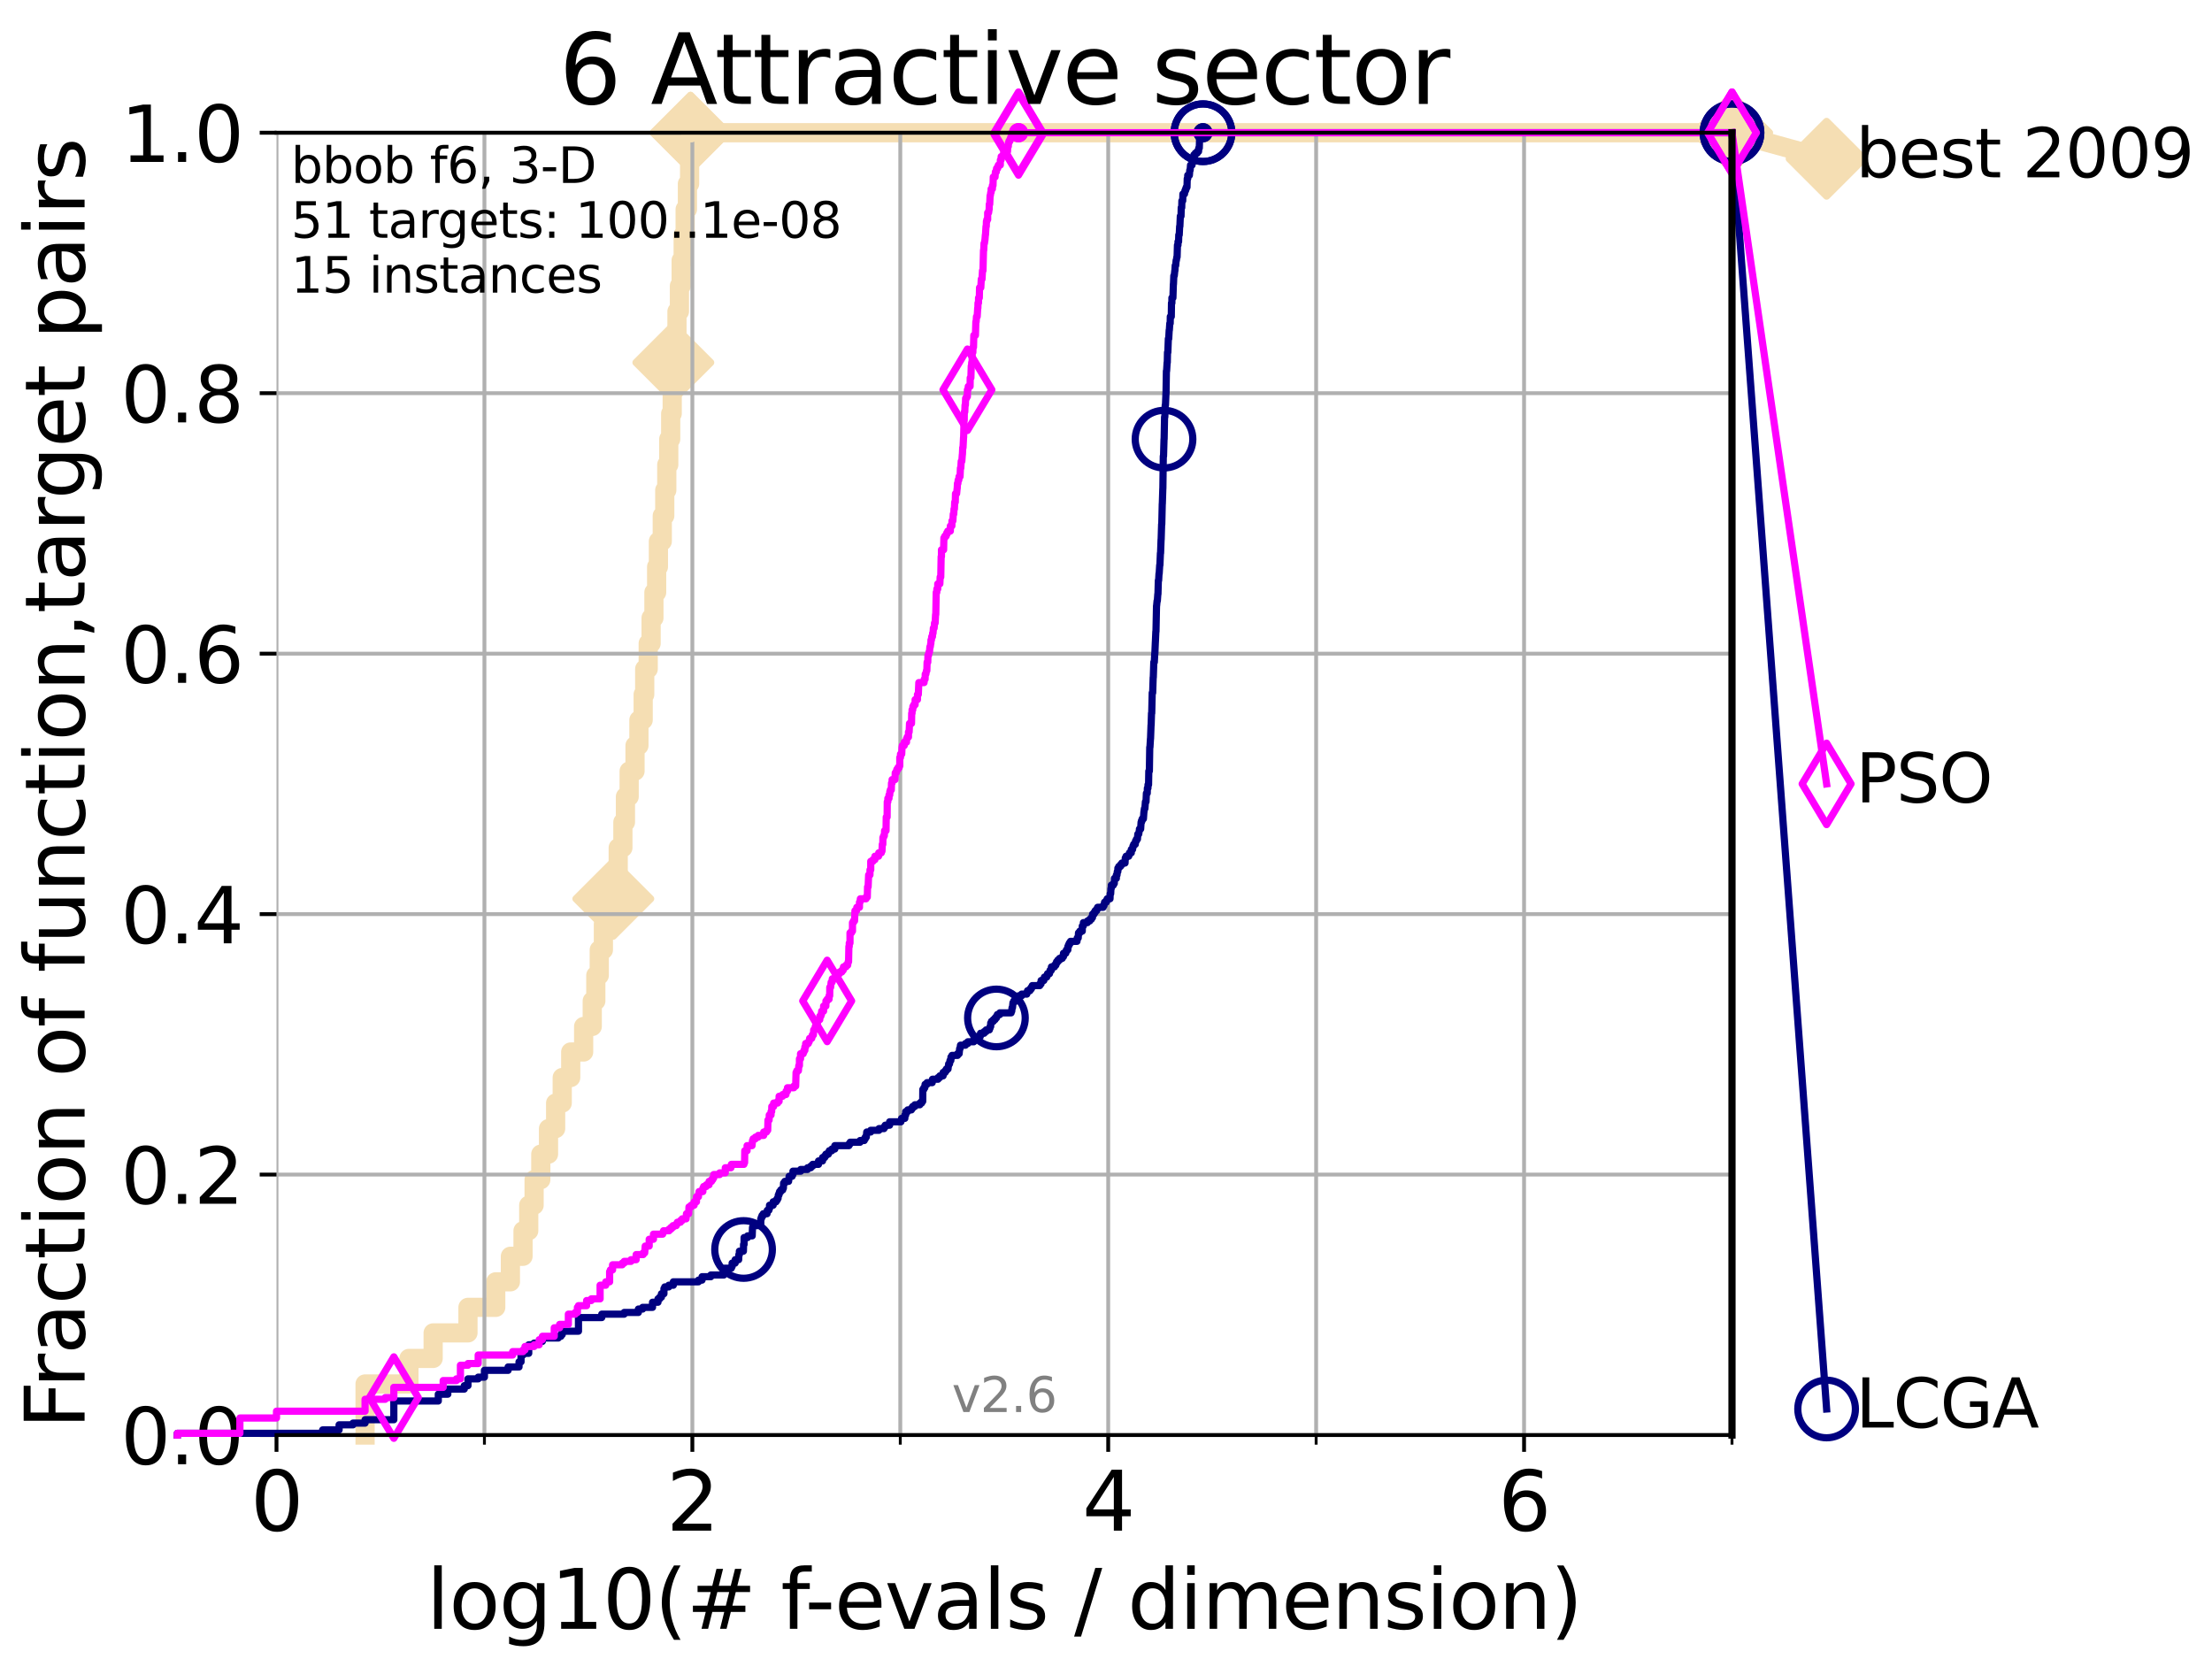 <?xml version="1.0" encoding="utf-8" standalone="no"?>
<!DOCTYPE svg PUBLIC "-//W3C//DTD SVG 1.1//EN"
  "http://www.w3.org/Graphics/SVG/1.1/DTD/svg11.dtd">
<svg xmlns:xlink="http://www.w3.org/1999/xlink" width="460.8pt" height="345.6pt" viewBox="0 0 460.8 345.6" xmlns="http://www.w3.org/2000/svg" version="1.1">
 <defs>
  <style type="text/css">*{stroke-linejoin: round; stroke-linecap: butt}</style>
 </defs>
 <g id="figure_1">
  <g id="patch_1">
   <path d="M 0 345.6 
L 460.8 345.6 
L 460.8 0 
L 0 0 
z
" style="fill: #ffffff"/>
  </g>
  <g id="axes_1">
   <g id="patch_2">
    <path d="M 57.6 298.944 
L 360.806 298.944 
L 360.806 27.648 
L 57.6 27.648 
z
" style="fill: #ffffff"/>
   </g>
   <g id="line2d_1">
    <path d="M 76.051 298.944 
L 76.051 288.305 
L 85.184 288.305 
L 85.184 282.985 
L 90.231 282.985 
L 90.231 277.666 
L 97.485 277.666 
L 97.485 272.346 
L 103.27 272.346 
L 103.27 267.027 
L 106.327 267.027 
L 106.327 261.707 
L 108.956 261.707 
L 108.956 256.388 
L 110.145 256.388 
L 110.145 251.068 
L 111.262 251.068 
L 111.262 245.749 
L 112.657 245.749 
L 112.657 240.429 
L 114.265 240.429 
L 114.265 235.11 
L 115.747 235.11 
L 115.747 229.79 
L 117.121 229.79 
L 117.121 224.471 
L 118.89 224.471 
L 118.89 219.151 
L 121.582 219.151 
L 121.582 213.832 
L 123.375 213.832 
L 123.375 208.512 
L 124.12 208.512 
L 124.12 203.192 
L 124.837 203.192 
L 124.837 197.873 
L 125.696 197.873 
L 125.696 192.553 
L 126.517 192.553 
L 126.517 187.234 
L 127.761 187.234 
L 127.761 181.914 
L 128.786 181.914 
L 128.786 176.595 
L 129.759 176.595 
L 129.759 171.275 
L 130.292 171.275 
L 130.292 165.956 
L 131.065 165.956 
L 131.065 160.636 
L 132.287 160.636 
L 132.287 155.317 
L 133.098 155.317 
L 133.098 149.997 
L 133.983 149.997 
L 133.983 144.678 
L 134.305 144.678 
L 134.305 139.358 
L 135.034 139.358 
L 135.034 134.039 
L 135.638 134.039 
L 135.638 128.719 
L 136.223 128.719 
L 136.223 123.4 
L 136.79 123.4 
L 136.79 118.08 
L 137.159 118.08 
L 137.159 112.76 
L 137.963 112.76 
L 137.963 107.441 
L 138.481 107.441 
L 138.481 102.121 
L 138.902 102.121 
L 138.902 96.802 
L 139.314 96.802 
L 139.314 91.482 
L 139.717 91.482 
L 139.717 86.163 
L 140.033 86.163 
L 140.033 80.843 
L 140.266 80.843 
L 140.266 75.524 
L 140.725 75.524 
L 140.725 70.204 
L 141.025 70.204 
L 141.025 64.885 
L 141.538 64.885 
L 141.538 59.565 
L 141.897 59.565 
L 141.897 54.246 
L 142.318 54.246 
L 142.318 48.926 
L 142.73 48.926 
L 142.73 43.607 
L 143.199 43.607 
L 143.199 38.287 
L 143.657 38.287 
L 143.657 32.968 
L 143.85 32.968 
L 143.85 27.648 
L 360.806 27.648 
" style="fill: none; stroke: #f5deb3; stroke-width: 4; stroke-linecap: square"/>
   </g>
   <g id="line2d_2">
    <defs>
     <path id="m96e8a4b24c" d="M 0 7.778 
L 7.778 0 
L 0 -7.778 
L -7.778 0 
z
" style="stroke: #f5deb3; stroke-width: 1.5; stroke-linejoin: miter"/>
    </defs>
    <g>
     <use xlink:href="#m96e8a4b24c" x="127.761" y="187.234" style="fill: #f5deb3; stroke: #f5deb3; stroke-width: 1.5; stroke-linejoin: miter"/>
     <use xlink:href="#m96e8a4b24c" x="140.266" y="75.524" style="fill: #f5deb3; stroke: #f5deb3; stroke-width: 1.5; stroke-linejoin: miter"/>
     <use xlink:href="#m96e8a4b24c" x="143.85" y="27.648" style="fill: #f5deb3; stroke: #f5deb3; stroke-width: 1.5; stroke-linejoin: miter"/>
     <use xlink:href="#m96e8a4b24c" x="143.85" y="27.648" style="fill: #f5deb3; stroke: #f5deb3; stroke-width: 1.5; stroke-linejoin: miter"/>
     <use xlink:href="#m96e8a4b24c" x="360.806" y="27.648" style="fill: #f5deb3; stroke: #f5deb3; stroke-width: 1.5; stroke-linejoin: miter"/>
    </g>
   </g>
   <g id="line2d_3">
    <path style="fill: none; stroke: #f5deb3; stroke-width: 4; stroke-linecap: square"/>
    <g/>
   </g>
   <g id="line2d_4">
    <path d="M 360.806 27.648 
L 380.515 33.074 
" style="fill: none; stroke: #f5deb3; stroke-width: 4; stroke-linecap: square"/>
    <g>
     <use xlink:href="#m96e8a4b24c" x="360.806" y="27.648" style="fill: #f5deb3; stroke: #f5deb3; stroke-width: 1.5; stroke-linejoin: miter"/>
     <use xlink:href="#m96e8a4b24c" x="380.515" y="33.074" style="fill: #f5deb3; stroke: #f5deb3; stroke-width: 1.5; stroke-linejoin: miter"/>
    </g>
   </g>
   <g id="matplotlib.axis_1">
    <g id="xtick_1">
     <g id="line2d_5">
      <path d="M 57.6 298.944 
L 57.6 27.648 
" clip-path="url(#p377712794e)" style="fill: none; stroke: #b0b0b0; stroke-width: 0.8; stroke-linecap: square"/>
     </g>
     <g id="line2d_6">
      <defs>
       <path id="m4fb02d61bd" d="M 0 0 
L 0 3.5 
" style="stroke: #000000; stroke-width: 0.8"/>
      </defs>
      <g>
       <use xlink:href="#m4fb02d61bd" x="57.6" y="298.944" style="stroke: #000000; stroke-width: 0.8"/>
      </g>
     </g>
     <g id="text_1">
      <!-- 0 -->
      <g transform="translate(52.192 318.861)scale(0.17 -0.17)">
       <defs>
        <path id="DejaVuSans-30" d="M 2034 4250 
Q 1547 4250 1301 3770 
Q 1056 3291 1056 2328 
Q 1056 1369 1301 889 
Q 1547 409 2034 409 
Q 2525 409 2770 889 
Q 3016 1369 3016 2328 
Q 3016 3291 2770 3770 
Q 2525 4250 2034 4250 
z
M 2034 4750 
Q 2819 4750 3233 4129 
Q 3647 3509 3647 2328 
Q 3647 1150 3233 529 
Q 2819 -91 2034 -91 
Q 1250 -91 836 529 
Q 422 1150 422 2328 
Q 422 3509 836 4129 
Q 1250 4750 2034 4750 
z
" transform="scale(0.016)"/>
       </defs>
       <use xlink:href="#DejaVuSans-30"/>
      </g>
     </g>
    </g>
    <g id="xtick_2">
     <g id="line2d_7">
      <path d="M 144.23 298.944 
L 144.23 27.648 
" clip-path="url(#p377712794e)" style="fill: none; stroke: #b0b0b0; stroke-width: 0.8; stroke-linecap: square"/>
     </g>
     <g id="line2d_8">
      <g>
       <use xlink:href="#m4fb02d61bd" x="144.23" y="298.944" style="stroke: #000000; stroke-width: 0.8"/>
      </g>
     </g>
     <g id="text_2">
      <!-- 2 -->
      <g transform="translate(138.822 318.861)scale(0.17 -0.17)">
       <defs>
        <path id="DejaVuSans-32" d="M 1228 531 
L 3431 531 
L 3431 0 
L 469 0 
L 469 531 
Q 828 903 1448 1529 
Q 2069 2156 2228 2338 
Q 2531 2678 2651 2914 
Q 2772 3150 2772 3378 
Q 2772 3750 2511 3984 
Q 2250 4219 1831 4219 
Q 1534 4219 1204 4116 
Q 875 4013 500 3803 
L 500 4441 
Q 881 4594 1212 4672 
Q 1544 4750 1819 4750 
Q 2544 4750 2975 4387 
Q 3406 4025 3406 3419 
Q 3406 3131 3298 2873 
Q 3191 2616 2906 2266 
Q 2828 2175 2409 1742 
Q 1991 1309 1228 531 
z
" transform="scale(0.016)"/>
       </defs>
       <use xlink:href="#DejaVuSans-32"/>
      </g>
     </g>
    </g>
    <g id="xtick_3">
     <g id="line2d_9">
      <path d="M 230.861 298.944 
L 230.861 27.648 
" clip-path="url(#p377712794e)" style="fill: none; stroke: #b0b0b0; stroke-width: 0.8; stroke-linecap: square"/>
     </g>
     <g id="line2d_10">
      <g>
       <use xlink:href="#m4fb02d61bd" x="230.861" y="298.944" style="stroke: #000000; stroke-width: 0.8"/>
      </g>
     </g>
     <g id="text_3">
      <!-- 4 -->
      <g transform="translate(225.453 318.861)scale(0.17 -0.17)">
       <defs>
        <path id="DejaVuSans-34" d="M 2419 4116 
L 825 1625 
L 2419 1625 
L 2419 4116 
z
M 2253 4666 
L 3047 4666 
L 3047 1625 
L 3713 1625 
L 3713 1100 
L 3047 1100 
L 3047 0 
L 2419 0 
L 2419 1100 
L 313 1100 
L 313 1709 
L 2253 4666 
z
" transform="scale(0.016)"/>
       </defs>
       <use xlink:href="#DejaVuSans-34"/>
      </g>
     </g>
    </g>
    <g id="xtick_4">
     <g id="line2d_11">
      <path d="M 317.491 298.944 
L 317.491 27.648 
" clip-path="url(#p377712794e)" style="fill: none; stroke: #b0b0b0; stroke-width: 0.8; stroke-linecap: square"/>
     </g>
     <g id="line2d_12">
      <g>
       <use xlink:href="#m4fb02d61bd" x="317.491" y="298.944" style="stroke: #000000; stroke-width: 0.8"/>
      </g>
     </g>
     <g id="text_4">
      <!-- 6 -->
      <g transform="translate(312.083 318.861)scale(0.17 -0.17)">
       <defs>
        <path id="DejaVuSans-36" d="M 2113 2584 
Q 1688 2584 1439 2293 
Q 1191 2003 1191 1497 
Q 1191 994 1439 701 
Q 1688 409 2113 409 
Q 2538 409 2786 701 
Q 3034 994 3034 1497 
Q 3034 2003 2786 2293 
Q 2538 2584 2113 2584 
z
M 3366 4563 
L 3366 3988 
Q 3128 4100 2886 4159 
Q 2644 4219 2406 4219 
Q 1781 4219 1451 3797 
Q 1122 3375 1075 2522 
Q 1259 2794 1537 2939 
Q 1816 3084 2150 3084 
Q 2853 3084 3261 2657 
Q 3669 2231 3669 1497 
Q 3669 778 3244 343 
Q 2819 -91 2113 -91 
Q 1303 -91 875 529 
Q 447 1150 447 2328 
Q 447 3434 972 4092 
Q 1497 4750 2381 4750 
Q 2619 4750 2861 4703 
Q 3103 4656 3366 4563 
z
" transform="scale(0.016)"/>
       </defs>
       <use xlink:href="#DejaVuSans-36"/>
      </g>
     </g>
    </g>
    <g id="xtick_5">
     <g id="line2d_13">
      <path d="M 100.915 298.944 
L 100.915 27.648 
" clip-path="url(#p377712794e)" style="fill: none; stroke: #b0b0b0; stroke-width: 0.8; stroke-linecap: square"/>
     </g>
     <g id="line2d_14">
      <defs>
       <path id="m1fa317c9b2" d="M 0 0 
L 0 2 
" style="stroke: #000000; stroke-width: 0.6"/>
      </defs>
      <g>
       <use xlink:href="#m1fa317c9b2" x="100.915" y="298.944" style="stroke: #000000; stroke-width: 0.6"/>
      </g>
     </g>
    </g>
    <g id="xtick_6">
     <g id="line2d_15">
      <path d="M 187.546 298.944 
L 187.546 27.648 
" clip-path="url(#p377712794e)" style="fill: none; stroke: #b0b0b0; stroke-width: 0.8; stroke-linecap: square"/>
     </g>
     <g id="line2d_16">
      <g>
       <use xlink:href="#m1fa317c9b2" x="187.546" y="298.944" style="stroke: #000000; stroke-width: 0.6"/>
      </g>
     </g>
    </g>
    <g id="xtick_7">
     <g id="line2d_17">
      <path d="M 274.176 298.944 
L 274.176 27.648 
" clip-path="url(#p377712794e)" style="fill: none; stroke: #b0b0b0; stroke-width: 0.8; stroke-linecap: square"/>
     </g>
     <g id="line2d_18">
      <g>
       <use xlink:href="#m1fa317c9b2" x="274.176" y="298.944" style="stroke: #000000; stroke-width: 0.6"/>
      </g>
     </g>
    </g>
    <g id="xtick_8">
     <g id="line2d_19">
      <path d="M 360.806 298.944 
L 360.806 27.648 
" clip-path="url(#p377712794e)" style="fill: none; stroke: #b0b0b0; stroke-width: 0.8; stroke-linecap: square"/>
     </g>
     <g id="line2d_20">
      <g>
       <use xlink:href="#m1fa317c9b2" x="360.806" y="298.944" style="stroke: #000000; stroke-width: 0.6"/>
      </g>
     </g>
    </g>
    <g id="text_5">
     <!-- log10(# f-evals / dimension) -->
     <g transform="translate(88.823 339.314)scale(0.17 -0.17)">
      <defs>
       <path id="DejaVuSans-6c" d="M 603 4863 
L 1178 4863 
L 1178 0 
L 603 0 
L 603 4863 
z
" transform="scale(0.016)"/>
       <path id="DejaVuSans-6f" d="M 1959 3097 
Q 1497 3097 1228 2736 
Q 959 2375 959 1747 
Q 959 1119 1226 758 
Q 1494 397 1959 397 
Q 2419 397 2687 759 
Q 2956 1122 2956 1747 
Q 2956 2369 2687 2733 
Q 2419 3097 1959 3097 
z
M 1959 3584 
Q 2709 3584 3137 3096 
Q 3566 2609 3566 1747 
Q 3566 888 3137 398 
Q 2709 -91 1959 -91 
Q 1206 -91 779 398 
Q 353 888 353 1747 
Q 353 2609 779 3096 
Q 1206 3584 1959 3584 
z
" transform="scale(0.016)"/>
       <path id="DejaVuSans-67" d="M 2906 1791 
Q 2906 2416 2648 2759 
Q 2391 3103 1925 3103 
Q 1463 3103 1205 2759 
Q 947 2416 947 1791 
Q 947 1169 1205 825 
Q 1463 481 1925 481 
Q 2391 481 2648 825 
Q 2906 1169 2906 1791 
z
M 3481 434 
Q 3481 -459 3084 -895 
Q 2688 -1331 1869 -1331 
Q 1566 -1331 1297 -1286 
Q 1028 -1241 775 -1147 
L 775 -588 
Q 1028 -725 1275 -790 
Q 1522 -856 1778 -856 
Q 2344 -856 2625 -561 
Q 2906 -266 2906 331 
L 2906 616 
Q 2728 306 2450 153 
Q 2172 0 1784 0 
Q 1141 0 747 490 
Q 353 981 353 1791 
Q 353 2603 747 3093 
Q 1141 3584 1784 3584 
Q 2172 3584 2450 3431 
Q 2728 3278 2906 2969 
L 2906 3500 
L 3481 3500 
L 3481 434 
z
" transform="scale(0.016)"/>
       <path id="DejaVuSans-31" d="M 794 531 
L 1825 531 
L 1825 4091 
L 703 3866 
L 703 4441 
L 1819 4666 
L 2450 4666 
L 2450 531 
L 3481 531 
L 3481 0 
L 794 0 
L 794 531 
z
" transform="scale(0.016)"/>
       <path id="DejaVuSans-28" d="M 1984 4856 
Q 1566 4138 1362 3434 
Q 1159 2731 1159 2009 
Q 1159 1288 1364 580 
Q 1569 -128 1984 -844 
L 1484 -844 
Q 1016 -109 783 600 
Q 550 1309 550 2009 
Q 550 2706 781 3412 
Q 1013 4119 1484 4856 
L 1984 4856 
z
" transform="scale(0.016)"/>
       <path id="DejaVuSans-23" d="M 3272 2816 
L 2363 2816 
L 2100 1772 
L 3016 1772 
L 3272 2816 
z
M 2803 4594 
L 2478 3297 
L 3391 3297 
L 3719 4594 
L 4219 4594 
L 3897 3297 
L 4872 3297 
L 4872 2816 
L 3775 2816 
L 3519 1772 
L 4513 1772 
L 4513 1294 
L 3397 1294 
L 3072 0 
L 2572 0 
L 2894 1294 
L 1978 1294 
L 1656 0 
L 1153 0 
L 1478 1294 
L 494 1294 
L 494 1772 
L 1594 1772 
L 1856 2816 
L 850 2816 
L 850 3297 
L 1978 3297 
L 2297 4594 
L 2803 4594 
z
" transform="scale(0.016)"/>
       <path id="DejaVuSans-20" transform="scale(0.016)"/>
       <path id="DejaVuSans-66" d="M 2375 4863 
L 2375 4384 
L 1825 4384 
Q 1516 4384 1395 4259 
Q 1275 4134 1275 3809 
L 1275 3500 
L 2222 3500 
L 2222 3053 
L 1275 3053 
L 1275 0 
L 697 0 
L 697 3053 
L 147 3053 
L 147 3500 
L 697 3500 
L 697 3744 
Q 697 4328 969 4595 
Q 1241 4863 1831 4863 
L 2375 4863 
z
" transform="scale(0.016)"/>
       <path id="DejaVuSans-2d" d="M 313 2009 
L 1997 2009 
L 1997 1497 
L 313 1497 
L 313 2009 
z
" transform="scale(0.016)"/>
       <path id="DejaVuSans-65" d="M 3597 1894 
L 3597 1613 
L 953 1613 
Q 991 1019 1311 708 
Q 1631 397 2203 397 
Q 2534 397 2845 478 
Q 3156 559 3463 722 
L 3463 178 
Q 3153 47 2828 -22 
Q 2503 -91 2169 -91 
Q 1331 -91 842 396 
Q 353 884 353 1716 
Q 353 2575 817 3079 
Q 1281 3584 2069 3584 
Q 2775 3584 3186 3129 
Q 3597 2675 3597 1894 
z
M 3022 2063 
Q 3016 2534 2758 2815 
Q 2500 3097 2075 3097 
Q 1594 3097 1305 2825 
Q 1016 2553 972 2059 
L 3022 2063 
z
" transform="scale(0.016)"/>
       <path id="DejaVuSans-76" d="M 191 3500 
L 800 3500 
L 1894 563 
L 2988 3500 
L 3597 3500 
L 2284 0 
L 1503 0 
L 191 3500 
z
" transform="scale(0.016)"/>
       <path id="DejaVuSans-61" d="M 2194 1759 
Q 1497 1759 1228 1600 
Q 959 1441 959 1056 
Q 959 750 1161 570 
Q 1363 391 1709 391 
Q 2188 391 2477 730 
Q 2766 1069 2766 1631 
L 2766 1759 
L 2194 1759 
z
M 3341 1997 
L 3341 0 
L 2766 0 
L 2766 531 
Q 2569 213 2275 61 
Q 1981 -91 1556 -91 
Q 1019 -91 701 211 
Q 384 513 384 1019 
Q 384 1609 779 1909 
Q 1175 2209 1959 2209 
L 2766 2209 
L 2766 2266 
Q 2766 2663 2505 2880 
Q 2244 3097 1772 3097 
Q 1472 3097 1187 3025 
Q 903 2953 641 2809 
L 641 3341 
Q 956 3463 1253 3523 
Q 1550 3584 1831 3584 
Q 2591 3584 2966 3190 
Q 3341 2797 3341 1997 
z
" transform="scale(0.016)"/>
       <path id="DejaVuSans-73" d="M 2834 3397 
L 2834 2853 
Q 2591 2978 2328 3040 
Q 2066 3103 1784 3103 
Q 1356 3103 1142 2972 
Q 928 2841 928 2578 
Q 928 2378 1081 2264 
Q 1234 2150 1697 2047 
L 1894 2003 
Q 2506 1872 2764 1633 
Q 3022 1394 3022 966 
Q 3022 478 2636 193 
Q 2250 -91 1575 -91 
Q 1294 -91 989 -36 
Q 684 19 347 128 
L 347 722 
Q 666 556 975 473 
Q 1284 391 1588 391 
Q 1994 391 2212 530 
Q 2431 669 2431 922 
Q 2431 1156 2273 1281 
Q 2116 1406 1581 1522 
L 1381 1569 
Q 847 1681 609 1914 
Q 372 2147 372 2553 
Q 372 3047 722 3315 
Q 1072 3584 1716 3584 
Q 2034 3584 2315 3537 
Q 2597 3491 2834 3397 
z
" transform="scale(0.016)"/>
       <path id="DejaVuSans-2f" d="M 1625 4666 
L 2156 4666 
L 531 -594 
L 0 -594 
L 1625 4666 
z
" transform="scale(0.016)"/>
       <path id="DejaVuSans-64" d="M 2906 2969 
L 2906 4863 
L 3481 4863 
L 3481 0 
L 2906 0 
L 2906 525 
Q 2725 213 2448 61 
Q 2172 -91 1784 -91 
Q 1150 -91 751 415 
Q 353 922 353 1747 
Q 353 2572 751 3078 
Q 1150 3584 1784 3584 
Q 2172 3584 2448 3432 
Q 2725 3281 2906 2969 
z
M 947 1747 
Q 947 1113 1208 752 
Q 1469 391 1925 391 
Q 2381 391 2643 752 
Q 2906 1113 2906 1747 
Q 2906 2381 2643 2742 
Q 2381 3103 1925 3103 
Q 1469 3103 1208 2742 
Q 947 2381 947 1747 
z
" transform="scale(0.016)"/>
       <path id="DejaVuSans-69" d="M 603 3500 
L 1178 3500 
L 1178 0 
L 603 0 
L 603 3500 
z
M 603 4863 
L 1178 4863 
L 1178 4134 
L 603 4134 
L 603 4863 
z
" transform="scale(0.016)"/>
       <path id="DejaVuSans-6d" d="M 3328 2828 
Q 3544 3216 3844 3400 
Q 4144 3584 4550 3584 
Q 5097 3584 5394 3201 
Q 5691 2819 5691 2113 
L 5691 0 
L 5113 0 
L 5113 2094 
Q 5113 2597 4934 2840 
Q 4756 3084 4391 3084 
Q 3944 3084 3684 2787 
Q 3425 2491 3425 1978 
L 3425 0 
L 2847 0 
L 2847 2094 
Q 2847 2600 2669 2842 
Q 2491 3084 2119 3084 
Q 1678 3084 1418 2786 
Q 1159 2488 1159 1978 
L 1159 0 
L 581 0 
L 581 3500 
L 1159 3500 
L 1159 2956 
Q 1356 3278 1631 3431 
Q 1906 3584 2284 3584 
Q 2666 3584 2933 3390 
Q 3200 3197 3328 2828 
z
" transform="scale(0.016)"/>
       <path id="DejaVuSans-6e" d="M 3513 2113 
L 3513 0 
L 2938 0 
L 2938 2094 
Q 2938 2591 2744 2837 
Q 2550 3084 2163 3084 
Q 1697 3084 1428 2787 
Q 1159 2491 1159 1978 
L 1159 0 
L 581 0 
L 581 3500 
L 1159 3500 
L 1159 2956 
Q 1366 3272 1645 3428 
Q 1925 3584 2291 3584 
Q 2894 3584 3203 3211 
Q 3513 2838 3513 2113 
z
" transform="scale(0.016)"/>
       <path id="DejaVuSans-29" d="M 513 4856 
L 1013 4856 
Q 1481 4119 1714 3412 
Q 1947 2706 1947 2009 
Q 1947 1309 1714 600 
Q 1481 -109 1013 -844 
L 513 -844 
Q 928 -128 1133 580 
Q 1338 1288 1338 2009 
Q 1338 2731 1133 3434 
Q 928 4138 513 4856 
z
" transform="scale(0.016)"/>
      </defs>
      <use xlink:href="#DejaVuSans-6c"/>
      <use xlink:href="#DejaVuSans-6f" x="27.783"/>
      <use xlink:href="#DejaVuSans-67" x="88.965"/>
      <use xlink:href="#DejaVuSans-31" x="152.441"/>
      <use xlink:href="#DejaVuSans-30" x="216.064"/>
      <use xlink:href="#DejaVuSans-28" x="279.688"/>
      <use xlink:href="#DejaVuSans-23" x="318.701"/>
      <use xlink:href="#DejaVuSans-20" x="402.49"/>
      <use xlink:href="#DejaVuSans-66" x="434.277"/>
      <use xlink:href="#DejaVuSans-2d" x="463.982"/>
      <use xlink:href="#DejaVuSans-65" x="500.066"/>
      <use xlink:href="#DejaVuSans-76" x="561.59"/>
      <use xlink:href="#DejaVuSans-61" x="620.77"/>
      <use xlink:href="#DejaVuSans-6c" x="682.049"/>
      <use xlink:href="#DejaVuSans-73" x="709.832"/>
      <use xlink:href="#DejaVuSans-20" x="761.932"/>
      <use xlink:href="#DejaVuSans-2f" x="793.719"/>
      <use xlink:href="#DejaVuSans-20" x="827.41"/>
      <use xlink:href="#DejaVuSans-64" x="859.197"/>
      <use xlink:href="#DejaVuSans-69" x="922.674"/>
      <use xlink:href="#DejaVuSans-6d" x="950.457"/>
      <use xlink:href="#DejaVuSans-65" x="1047.869"/>
      <use xlink:href="#DejaVuSans-6e" x="1109.393"/>
      <use xlink:href="#DejaVuSans-73" x="1172.771"/>
      <use xlink:href="#DejaVuSans-69" x="1224.871"/>
      <use xlink:href="#DejaVuSans-6f" x="1252.654"/>
      <use xlink:href="#DejaVuSans-6e" x="1313.836"/>
      <use xlink:href="#DejaVuSans-29" x="1377.215"/>
     </g>
    </g>
   </g>
   <g id="matplotlib.axis_2">
    <g id="ytick_1">
     <g id="line2d_21">
      <path d="M 57.6 298.944 
L 360.806 298.944 
" clip-path="url(#p377712794e)" style="fill: none; stroke: #b0b0b0; stroke-width: 0.8; stroke-linecap: square"/>
     </g>
     <g id="line2d_22">
      <defs>
       <path id="mc62df3fc75" d="M 0 0 
L -3.5 0 
" style="stroke: #000000; stroke-width: 0.8"/>
      </defs>
      <g>
       <use xlink:href="#mc62df3fc75" x="57.6" y="298.944" style="stroke: #000000; stroke-width: 0.8"/>
      </g>
     </g>
     <g id="text_6">
      <!-- 0.0 -->
      <g transform="translate(25.155 305.023)scale(0.16 -0.16)">
       <defs>
        <path id="DejaVuSans-2e" d="M 684 794 
L 1344 794 
L 1344 0 
L 684 0 
L 684 794 
z
" transform="scale(0.016)"/>
       </defs>
       <use xlink:href="#DejaVuSans-30"/>
       <use xlink:href="#DejaVuSans-2e" x="63.623"/>
       <use xlink:href="#DejaVuSans-30" x="95.41"/>
      </g>
     </g>
    </g>
    <g id="ytick_2">
     <g id="line2d_23">
      <path d="M 57.6 244.685 
L 360.806 244.685 
" clip-path="url(#p377712794e)" style="fill: none; stroke: #b0b0b0; stroke-width: 0.8; stroke-linecap: square"/>
     </g>
     <g id="line2d_24">
      <g>
       <use xlink:href="#mc62df3fc75" x="57.6" y="244.685" style="stroke: #000000; stroke-width: 0.8"/>
      </g>
     </g>
     <g id="text_7">
      <!-- 0.2 -->
      <g transform="translate(25.155 250.764)scale(0.16 -0.16)">
       <use xlink:href="#DejaVuSans-30"/>
       <use xlink:href="#DejaVuSans-2e" x="63.623"/>
       <use xlink:href="#DejaVuSans-32" x="95.41"/>
      </g>
     </g>
    </g>
    <g id="ytick_3">
     <g id="line2d_25">
      <path d="M 57.6 190.426 
L 360.806 190.426 
" clip-path="url(#p377712794e)" style="fill: none; stroke: #b0b0b0; stroke-width: 0.8; stroke-linecap: square"/>
     </g>
     <g id="line2d_26">
      <g>
       <use xlink:href="#mc62df3fc75" x="57.6" y="190.426" style="stroke: #000000; stroke-width: 0.8"/>
      </g>
     </g>
     <g id="text_8">
      <!-- 0.4 -->
      <g transform="translate(25.155 196.504)scale(0.16 -0.16)">
       <use xlink:href="#DejaVuSans-30"/>
       <use xlink:href="#DejaVuSans-2e" x="63.623"/>
       <use xlink:href="#DejaVuSans-34" x="95.41"/>
      </g>
     </g>
    </g>
    <g id="ytick_4">
     <g id="line2d_27">
      <path d="M 57.6 136.166 
L 360.806 136.166 
" clip-path="url(#p377712794e)" style="fill: none; stroke: #b0b0b0; stroke-width: 0.8; stroke-linecap: square"/>
     </g>
     <g id="line2d_28">
      <g>
       <use xlink:href="#mc62df3fc75" x="57.6" y="136.166" style="stroke: #000000; stroke-width: 0.8"/>
      </g>
     </g>
     <g id="text_9">
      <!-- 0.6 -->
      <g transform="translate(25.155 142.245)scale(0.16 -0.16)">
       <use xlink:href="#DejaVuSans-30"/>
       <use xlink:href="#DejaVuSans-2e" x="63.623"/>
       <use xlink:href="#DejaVuSans-36" x="95.41"/>
      </g>
     </g>
    </g>
    <g id="ytick_5">
     <g id="line2d_29">
      <path d="M 57.6 81.907 
L 360.806 81.907 
" clip-path="url(#p377712794e)" style="fill: none; stroke: #b0b0b0; stroke-width: 0.8; stroke-linecap: square"/>
     </g>
     <g id="line2d_30">
      <g>
       <use xlink:href="#mc62df3fc75" x="57.6" y="81.907" style="stroke: #000000; stroke-width: 0.8"/>
      </g>
     </g>
     <g id="text_10">
      <!-- 0.8 -->
      <g transform="translate(25.155 87.986)scale(0.16 -0.16)">
       <defs>
        <path id="DejaVuSans-38" d="M 2034 2216 
Q 1584 2216 1326 1975 
Q 1069 1734 1069 1313 
Q 1069 891 1326 650 
Q 1584 409 2034 409 
Q 2484 409 2743 651 
Q 3003 894 3003 1313 
Q 3003 1734 2745 1975 
Q 2488 2216 2034 2216 
z
M 1403 2484 
Q 997 2584 770 2862 
Q 544 3141 544 3541 
Q 544 4100 942 4425 
Q 1341 4750 2034 4750 
Q 2731 4750 3128 4425 
Q 3525 4100 3525 3541 
Q 3525 3141 3298 2862 
Q 3072 2584 2669 2484 
Q 3125 2378 3379 2068 
Q 3634 1759 3634 1313 
Q 3634 634 3220 271 
Q 2806 -91 2034 -91 
Q 1263 -91 848 271 
Q 434 634 434 1313 
Q 434 1759 690 2068 
Q 947 2378 1403 2484 
z
M 1172 3481 
Q 1172 3119 1398 2916 
Q 1625 2713 2034 2713 
Q 2441 2713 2670 2916 
Q 2900 3119 2900 3481 
Q 2900 3844 2670 4047 
Q 2441 4250 2034 4250 
Q 1625 4250 1398 4047 
Q 1172 3844 1172 3481 
z
" transform="scale(0.016)"/>
       </defs>
       <use xlink:href="#DejaVuSans-30"/>
       <use xlink:href="#DejaVuSans-2e" x="63.623"/>
       <use xlink:href="#DejaVuSans-38" x="95.41"/>
      </g>
     </g>
    </g>
    <g id="ytick_6">
     <g id="line2d_31">
      <path d="M 57.6 27.648 
L 360.806 27.648 
" clip-path="url(#p377712794e)" style="fill: none; stroke: #b0b0b0; stroke-width: 0.8; stroke-linecap: square"/>
     </g>
     <g id="line2d_32">
      <g>
       <use xlink:href="#mc62df3fc75" x="57.6" y="27.648" style="stroke: #000000; stroke-width: 0.8"/>
      </g>
     </g>
     <g id="text_11">
      <!-- 1.0 -->
      <g transform="translate(25.155 33.727)scale(0.16 -0.16)">
       <use xlink:href="#DejaVuSans-31"/>
       <use xlink:href="#DejaVuSans-2e" x="63.623"/>
       <use xlink:href="#DejaVuSans-30" x="95.41"/>
      </g>
     </g>
    </g>
    <g id="text_12">
     <!-- Fraction of function,target pairs -->
     <g transform="translate(17.62 297.681)rotate(-90)scale(0.17 -0.17)">
      <defs>
       <path id="DejaVuSans-46" d="M 628 4666 
L 3309 4666 
L 3309 4134 
L 1259 4134 
L 1259 2759 
L 3109 2759 
L 3109 2228 
L 1259 2228 
L 1259 0 
L 628 0 
L 628 4666 
z
" transform="scale(0.016)"/>
       <path id="DejaVuSans-72" d="M 2631 2963 
Q 2534 3019 2420 3045 
Q 2306 3072 2169 3072 
Q 1681 3072 1420 2755 
Q 1159 2438 1159 1844 
L 1159 0 
L 581 0 
L 581 3500 
L 1159 3500 
L 1159 2956 
Q 1341 3275 1631 3429 
Q 1922 3584 2338 3584 
Q 2397 3584 2469 3576 
Q 2541 3569 2628 3553 
L 2631 2963 
z
" transform="scale(0.016)"/>
       <path id="DejaVuSans-63" d="M 3122 3366 
L 3122 2828 
Q 2878 2963 2633 3030 
Q 2388 3097 2138 3097 
Q 1578 3097 1268 2742 
Q 959 2388 959 1747 
Q 959 1106 1268 751 
Q 1578 397 2138 397 
Q 2388 397 2633 464 
Q 2878 531 3122 666 
L 3122 134 
Q 2881 22 2623 -34 
Q 2366 -91 2075 -91 
Q 1284 -91 818 406 
Q 353 903 353 1747 
Q 353 2603 823 3093 
Q 1294 3584 2113 3584 
Q 2378 3584 2631 3529 
Q 2884 3475 3122 3366 
z
" transform="scale(0.016)"/>
       <path id="DejaVuSans-74" d="M 1172 4494 
L 1172 3500 
L 2356 3500 
L 2356 3053 
L 1172 3053 
L 1172 1153 
Q 1172 725 1289 603 
Q 1406 481 1766 481 
L 2356 481 
L 2356 0 
L 1766 0 
Q 1100 0 847 248 
Q 594 497 594 1153 
L 594 3053 
L 172 3053 
L 172 3500 
L 594 3500 
L 594 4494 
L 1172 4494 
z
" transform="scale(0.016)"/>
       <path id="DejaVuSans-75" d="M 544 1381 
L 544 3500 
L 1119 3500 
L 1119 1403 
Q 1119 906 1312 657 
Q 1506 409 1894 409 
Q 2359 409 2629 706 
Q 2900 1003 2900 1516 
L 2900 3500 
L 3475 3500 
L 3475 0 
L 2900 0 
L 2900 538 
Q 2691 219 2414 64 
Q 2138 -91 1772 -91 
Q 1169 -91 856 284 
Q 544 659 544 1381 
z
M 1991 3584 
L 1991 3584 
z
" transform="scale(0.016)"/>
       <path id="DejaVuSans-2c" d="M 750 794 
L 1409 794 
L 1409 256 
L 897 -744 
L 494 -744 
L 750 256 
L 750 794 
z
" transform="scale(0.016)"/>
       <path id="DejaVuSans-70" d="M 1159 525 
L 1159 -1331 
L 581 -1331 
L 581 3500 
L 1159 3500 
L 1159 2969 
Q 1341 3281 1617 3432 
Q 1894 3584 2278 3584 
Q 2916 3584 3314 3078 
Q 3713 2572 3713 1747 
Q 3713 922 3314 415 
Q 2916 -91 2278 -91 
Q 1894 -91 1617 61 
Q 1341 213 1159 525 
z
M 3116 1747 
Q 3116 2381 2855 2742 
Q 2594 3103 2138 3103 
Q 1681 3103 1420 2742 
Q 1159 2381 1159 1747 
Q 1159 1113 1420 752 
Q 1681 391 2138 391 
Q 2594 391 2855 752 
Q 3116 1113 3116 1747 
z
" transform="scale(0.016)"/>
      </defs>
      <use xlink:href="#DejaVuSans-46"/>
      <use xlink:href="#DejaVuSans-72" x="50.27"/>
      <use xlink:href="#DejaVuSans-61" x="91.383"/>
      <use xlink:href="#DejaVuSans-63" x="152.662"/>
      <use xlink:href="#DejaVuSans-74" x="207.643"/>
      <use xlink:href="#DejaVuSans-69" x="246.852"/>
      <use xlink:href="#DejaVuSans-6f" x="274.635"/>
      <use xlink:href="#DejaVuSans-6e" x="335.816"/>
      <use xlink:href="#DejaVuSans-20" x="399.195"/>
      <use xlink:href="#DejaVuSans-6f" x="430.982"/>
      <use xlink:href="#DejaVuSans-66" x="492.164"/>
      <use xlink:href="#DejaVuSans-20" x="527.369"/>
      <use xlink:href="#DejaVuSans-66" x="559.156"/>
      <use xlink:href="#DejaVuSans-75" x="594.361"/>
      <use xlink:href="#DejaVuSans-6e" x="657.74"/>
      <use xlink:href="#DejaVuSans-63" x="721.119"/>
      <use xlink:href="#DejaVuSans-74" x="776.1"/>
      <use xlink:href="#DejaVuSans-69" x="815.309"/>
      <use xlink:href="#DejaVuSans-6f" x="843.092"/>
      <use xlink:href="#DejaVuSans-6e" x="904.273"/>
      <use xlink:href="#DejaVuSans-2c" x="967.652"/>
      <use xlink:href="#DejaVuSans-74" x="999.439"/>
      <use xlink:href="#DejaVuSans-61" x="1038.648"/>
      <use xlink:href="#DejaVuSans-72" x="1099.928"/>
      <use xlink:href="#DejaVuSans-67" x="1139.291"/>
      <use xlink:href="#DejaVuSans-65" x="1202.768"/>
      <use xlink:href="#DejaVuSans-74" x="1264.291"/>
      <use xlink:href="#DejaVuSans-20" x="1303.5"/>
      <use xlink:href="#DejaVuSans-70" x="1335.287"/>
      <use xlink:href="#DejaVuSans-61" x="1398.764"/>
      <use xlink:href="#DejaVuSans-69" x="1460.043"/>
      <use xlink:href="#DejaVuSans-72" x="1487.826"/>
      <use xlink:href="#DejaVuSans-73" x="1528.939"/>
     </g>
    </g>
   </g>
   <g id="line2d_33">
    <defs>
     <path id="m1e918675f8" d="M 0 1.5 
C 0.398 1.5 0.779 1.342 1.061 1.061 
C 1.342 0.779 1.5 0.398 1.5 0 
C 1.5 -0.398 1.342 -0.779 1.061 -1.061 
C 0.779 -1.342 0.398 -1.5 0 -1.5 
C -0.398 -1.5 -0.779 -1.342 -1.061 -1.061 
C -1.342 -0.779 -1.5 -0.398 -1.5 0 
C -1.5 0.398 -1.342 0.779 -1.061 1.061 
C -0.779 1.342 -0.398 1.5 0 1.5 
z
" style="stroke: #f5deb3"/>
    </defs>
    <g>
     <use xlink:href="#m1e918675f8" x="143.85" y="27.648" style="fill: #f5deb3; stroke: #f5deb3"/>
     <use xlink:href="#m1e918675f8" x="143.85" y="27.648" style="fill: #f5deb3; stroke: #f5deb3"/>
    </g>
   </g>
   <g id="line2d_34">
    <defs>
     <path id="mb89c8b0a05" d="M 0 1.5 
C 0.398 1.5 0.779 1.342 1.061 1.061 
C 1.342 0.779 1.5 0.398 1.5 0 
C 1.5 -0.398 1.342 -0.779 1.061 -1.061 
C 0.779 -1.342 0.398 -1.5 0 -1.5 
C -0.398 -1.5 -0.779 -1.342 -1.061 -1.061 
C -1.342 -0.779 -1.5 -0.398 -1.5 0 
C -1.5 0.398 -1.342 0.779 -1.061 1.061 
C -0.779 1.342 -0.398 1.5 0 1.5 
z
" style="stroke: #000080"/>
    </defs>
    <g>
     <use xlink:href="#mb89c8b0a05" x="250.602" y="27.648" style="fill: #000080; stroke: #000080"/>
     <use xlink:href="#mb89c8b0a05" x="250.602" y="27.648" style="fill: #000080; stroke: #000080"/>
    </g>
   </g>
   <g id="line2d_35">
    <path d="M 36.933 298.944 
L 36.933 298.589 
L 67.209 298.589 
L 67.209 297.88 
L 70.639 297.88 
L 70.639 296.816 
L 73.539 296.816 
L 73.539 296.462 
L 76.051 296.462 
L 76.051 295.752 
L 82.042 295.752 
L 82.042 291.851 
L 91.306 291.851 
L 91.306 290.433 
L 93.288 290.433 
L 93.288 289.369 
L 96.718 289.369 
L 96.718 288.66 
L 97.485 288.66 
L 97.485 287.241 
L 99.617 287.241 
L 99.617 286.886 
L 100.915 286.886 
L 100.915 285.468 
L 105.851 285.468 
L 105.851 284.759 
L 108.12 284.759 
L 108.12 283.695 
L 108.543 283.695 
L 108.543 282.276 
L 108.956 282.276 
L 108.956 281.922 
L 110.145 281.922 
L 110.145 280.148 
L 111.262 280.148 
L 111.262 279.794 
L 112.318 279.794 
L 112.318 279.439 
L 112.989 279.439 
L 112.989 278.73 
L 116.309 278.73 
L 116.309 278.375 
L 116.854 278.375 
L 116.854 278.021 
L 117.121 278.021 
L 117.121 277.311 
L 120.507 277.311 
L 120.507 274.474 
L 125.357 274.474 
L 125.357 273.765 
L 130.027 273.765 
L 130.027 273.41 
L 132.984 273.41 
L 132.984 272.701 
L 133.875 272.701 
L 133.875 272.346 
L 135.933 272.346 
L 135.933 271.282 
L 137.067 271.282 
L 137.067 270.573 
L 137.431 270.573 
L 137.431 270.219 
L 137.788 270.219 
L 137.788 269.509 
L 138.31 269.509 
L 138.31 268.445 
L 138.481 268.445 
L 138.481 268.091 
L 139.314 268.091 
L 139.314 267.736 
L 140.266 267.736 
L 140.266 267.027 
L 145.503 267.027 
L 145.503 266.672 
L 146.25 266.672 
L 146.25 265.963 
L 148.074 265.963 
L 148.074 265.608 
L 150.783 265.608 
L 150.783 264.899 
L 150.959 264.899 
L 150.959 264.19 
L 152.353 264.19 
L 152.353 263.835 
L 152.515 263.835 
L 152.515 263.126 
L 153.15 263.126 
L 153.15 262.417 
L 153.877 262.417 
L 153.915 261.353 
L 154.027 261.353 
L 154.027 260.643 
L 154.865 260.643 
L 154.9 259.225 
L 155.007 259.225 
L 155.007 257.806 
L 155.735 257.806 
L 155.735 257.452 
L 156.697 257.452 
L 156.761 255.678 
L 156.89 255.678 
L 156.89 255.324 
L 157.734 255.324 
L 157.734 254.969 
L 158.484 254.969 
L 158.484 253.905 
L 158.601 253.905 
L 158.601 253.551 
L 158.746 253.551 
L 158.746 253.196 
L 159.005 253.196 
L 159.005 252.841 
L 159.789 252.841 
L 159.844 252.132 
L 160.169 252.132 
L 160.169 251.778 
L 160.303 251.778 
L 160.303 251.068 
L 161.062 251.068 
L 161.062 250.359 
L 161.667 250.359 
L 161.667 250.004 
L 161.913 250.004 
L 161.913 249.65 
L 162.084 249.65 
L 162.133 248.94 
L 162.277 248.94 
L 162.277 248.586 
L 162.397 248.586 
L 162.397 248.231 
L 162.658 248.231 
L 162.658 247.877 
L 163.054 247.877 
L 163.054 247.522 
L 163.192 247.522 
L 163.237 246.458 
L 163.487 246.458 
L 163.487 246.103 
L 164.281 246.103 
L 164.389 245.039 
L 165.022 245.039 
L 165.022 244.685 
L 165.187 244.685 
L 165.187 243.976 
L 166.804 243.976 
L 166.804 243.621 
L 168.222 243.621 
L 168.222 243.266 
L 168.91 243.266 
L 168.91 242.912 
L 169.294 242.912 
L 169.294 242.557 
L 170.511 242.557 
L 170.511 241.848 
L 171.346 241.848 
L 171.346 241.138 
L 171.8 241.138 
L 171.8 240.784 
L 172.045 240.784 
L 172.045 240.429 
L 172.566 240.429 
L 172.566 240.075 
L 172.746 240.075 
L 172.746 239.72 
L 173.289 239.72 
L 173.289 239.365 
L 173.908 239.365 
L 173.908 238.656 
L 176.85 238.656 
L 176.85 238.301 
L 177.103 238.301 
L 177.103 237.947 
L 179.17 237.947 
L 179.17 237.592 
L 180.04 237.592 
L 180.04 237.237 
L 180.254 237.237 
L 180.254 236.883 
L 180.465 236.883 
L 180.556 235.819 
L 181.383 235.819 
L 181.383 235.464 
L 183.103 235.464 
L 183.103 235.11 
L 184.153 235.11 
L 184.153 234.755 
L 184.407 234.755 
L 184.407 234.4 
L 185.325 234.4 
L 185.325 233.691 
L 187.683 233.691 
L 187.683 233.336 
L 187.813 233.336 
L 187.813 232.982 
L 188.493 232.982 
L 188.505 232.273 
L 188.677 232.273 
L 188.677 231.563 
L 189.092 231.563 
L 189.092 231.209 
L 189.867 231.209 
L 189.867 230.854 
L 190.126 230.854 
L 190.126 230.499 
L 190.579 230.499 
L 190.579 230.145 
L 191.617 230.145 
L 191.617 229.79 
L 191.992 229.79 
L 191.992 229.435 
L 192.219 229.435 
L 192.238 226.953 
L 192.452 226.953 
L 192.452 226.598 
L 192.659 226.598 
L 192.711 225.889 
L 193.112 225.889 
L 193.112 225.534 
L 194.199 225.534 
L 194.248 224.825 
L 195.406 224.825 
L 195.406 224.471 
L 195.79 224.471 
L 195.79 224.116 
L 196.465 224.116 
L 196.469 223.407 
L 196.894 223.407 
L 196.894 223.052 
L 197.136 223.052 
L 197.136 222.697 
L 197.487 222.697 
L 197.568 221.988 
L 197.616 221.988 
L 197.616 221.634 
L 197.806 221.634 
L 197.9 220.924 
L 198.076 220.924 
L 198.098 220.215 
L 198.315 220.215 
L 198.315 219.86 
L 199.474 219.86 
L 199.474 219.506 
L 199.807 219.506 
L 199.911 218.442 
L 200.002 218.442 
L 200.083 217.733 
L 201.123 217.733 
L 201.123 217.378 
L 201.619 217.378 
L 201.619 217.023 
L 202.851 217.023 
L 202.942 215.959 
L 204.202 215.959 
L 204.259 215.25 
L 205.014 215.25 
L 205.014 214.895 
L 205.431 214.895 
L 205.431 214.541 
L 206.104 214.541 
L 206.104 214.186 
L 206.244 214.186 
L 206.244 213.832 
L 206.381 213.832 
L 206.381 213.122 
L 206.539 213.122 
L 206.539 212.768 
L 206.928 212.768 
L 206.928 212.413 
L 207.282 212.413 
L 207.282 212.058 
L 207.574 212.058 
L 207.574 211.704 
L 207.764 211.704 
L 207.764 211.349 
L 208.283 211.349 
L 208.283 210.994 
L 210.637 210.994 
L 210.637 210.64 
L 210.768 210.64 
L 210.83 209.931 
L 210.918 209.931 
L 211.022 208.867 
L 211.196 208.867 
L 211.196 208.512 
L 211.886 208.512 
L 211.886 207.803 
L 212.164 207.803 
L 212.164 207.448 
L 212.823 207.448 
L 212.823 207.093 
L 213.901 207.093 
L 213.901 206.739 
L 214.052 206.739 
L 214.052 206.384 
L 214.554 206.384 
L 214.554 206.03 
L 214.831 206.03 
L 214.831 205.675 
L 215.035 205.675 
L 215.035 205.32 
L 216.608 205.32 
L 216.608 204.966 
L 216.87 204.966 
L 216.878 204.256 
L 217.449 204.256 
L 217.449 203.902 
L 217.567 203.902 
L 217.567 203.547 
L 218.051 203.547 
L 218.051 203.192 
L 218.216 203.192 
L 218.216 202.838 
L 218.63 202.838 
L 218.63 202.483 
L 218.744 202.483 
L 218.744 202.129 
L 219.012 202.129 
L 219.031 201.419 
L 219.666 201.419 
L 219.666 201.065 
L 219.952 201.065 
L 219.952 200.71 
L 220.1 200.71 
L 220.1 200.355 
L 220.36 200.355 
L 220.36 200.001 
L 220.725 200.001 
L 220.725 199.646 
L 221.29 199.646 
L 221.29 199.291 
L 221.54 199.291 
L 221.54 198.582 
L 222.021 198.582 
L 222.021 198.228 
L 222.155 198.228 
L 222.155 197.873 
L 222.451 197.873 
L 222.457 197.164 
L 222.596 197.164 
L 222.596 196.809 
L 222.765 196.809 
L 222.765 196.454 
L 223.007 196.454 
L 223.007 196.1 
L 224.359 196.1 
L 224.407 195.39 
L 224.614 195.39 
L 224.672 194.327 
L 224.947 194.327 
L 224.947 193.972 
L 225.458 193.972 
L 225.458 192.908 
L 225.671 192.908 
L 225.691 192.199 
L 226.537 192.199 
L 226.537 191.844 
L 227.02 191.844 
L 227.02 191.49 
L 227.361 191.49 
L 227.361 191.135 
L 227.586 191.135 
L 227.603 190.426 
L 227.921 190.426 
L 227.921 190.071 
L 228.139 190.071 
L 228.139 189.716 
L 228.448 189.716 
L 228.448 189.362 
L 228.655 189.362 
L 228.655 189.007 
L 229.806 189.007 
L 229.806 188.652 
L 229.991 188.652 
L 230.1 187.943 
L 230.462 187.943 
L 230.462 187.589 
L 230.646 187.589 
L 230.646 187.234 
L 231.235 187.234 
L 231.272 186.17 
L 231.376 186.17 
L 231.427 185.106 
L 231.489 185.106 
L 231.512 184.397 
L 231.924 184.397 
L 231.924 184.042 
L 232.125 184.042 
L 232.158 182.978 
L 232.557 182.978 
L 232.557 182.269 
L 232.7 182.269 
L 232.75 181.56 
L 232.87 181.56 
L 232.874 180.85 
L 233.066 180.85 
L 233.066 180.496 
L 233.413 180.496 
L 233.413 180.141 
L 233.702 180.141 
L 233.702 179.787 
L 234.368 179.787 
L 234.417 178.723 
L 234.583 178.723 
L 234.583 178.368 
L 235.136 178.368 
L 235.136 178.013 
L 235.285 178.013 
L 235.285 177.659 
L 235.668 177.659 
L 235.668 176.949 
L 235.939 176.949 
L 236.015 176.24 
L 236.165 176.24 
L 236.165 175.886 
L 236.502 175.886 
L 236.553 175.176 
L 236.73 175.176 
L 236.73 174.822 
L 236.948 174.822 
L 237.027 173.758 
L 237.218 173.758 
L 237.328 173.048 
L 237.362 173.048 
L 237.362 172.694 
L 237.619 172.694 
L 237.707 171.275 
L 237.804 171.275 
L 237.804 170.921 
L 237.948 170.921 
L 237.948 170.566 
L 238.196 170.566 
L 238.294 169.147 
L 238.307 169.147 
L 238.4 168.438 
L 238.502 168.438 
L 238.609 167.02 
L 238.737 167.02 
L 238.816 165.246 
L 238.991 165.246 
L 239.019 164.183 
L 239.14 164.183 
L 239.151 163.473 
L 239.265 163.473 
L 239.317 160.636 
L 239.433 160.636 
L 239.513 155.671 
L 239.554 155.671 
L 239.662 153.898 
L 239.678 153.898 
L 239.782 151.061 
L 239.801 151.061 
L 239.88 148.579 
L 239.925 148.579 
L 240.027 144.323 
L 240.121 144.323 
L 240.228 141.131 
L 240.252 141.131 
L 240.358 137.94 
L 240.465 137.94 
L 240.552 136.166 
L 240.576 136.166 
L 240.684 133.684 
L 240.689 133.684 
L 240.784 131.556 
L 240.812 131.556 
L 240.923 126.237 
L 240.937 126.237 
L 241.04 125.173 
L 241.095 125.173 
L 241.194 123.754 
L 241.224 123.754 
L 241.305 120.917 
L 241.364 120.917 
L 241.442 119.499 
L 241.478 119.499 
L 241.587 117.725 
L 241.63 117.725 
L 241.735 115.243 
L 241.767 115.243 
L 241.873 112.406 
L 241.888 112.406 
L 241.987 109.214 
L 242.019 109.214 
L 242.119 104.958 
L 242.133 104.958 
L 242.237 101.767 
L 242.247 101.767 
L 242.337 95.029 
L 242.387 95.029 
L 242.487 91.482 
L 242.508 91.482 
L 242.598 86.872 
L 242.652 86.872 
L 242.74 84.39 
L 242.789 84.39 
L 242.893 81.907 
L 242.905 81.907 
L 242.981 77.297 
L 243.024 77.297 
L 243.131 75.524 
L 243.167 75.524 
L 243.211 73.396 
L 243.281 73.396 
L 243.388 70.559 
L 243.466 70.559 
L 243.563 68.786 
L 243.594 68.786 
L 243.689 67.367 
L 243.772 67.367 
L 243.797 65.949 
L 244.001 65.949 
L 244.043 63.112 
L 244.126 63.112 
L 244.126 62.048 
L 244.34 62.048 
L 244.431 59.211 
L 244.454 59.211 
L 244.527 57.437 
L 244.622 57.437 
L 244.73 56.373 
L 244.758 56.373 
L 244.818 55.31 
L 244.916 55.31 
L 245.011 54.246 
L 245.057 54.246 
L 245.157 53.536 
L 245.21 53.536 
L 245.287 51.054 
L 245.396 51.054 
L 245.396 50.345 
L 245.519 50.345 
L 245.56 48.926 
L 245.655 48.926 
L 245.742 47.153 
L 245.789 47.153 
L 245.883 45.025 
L 246.03 45.025 
L 246.07 43.252 
L 246.174 43.252 
L 246.206 41.833 
L 246.38 41.833 
L 246.419 40.415 
L 246.748 40.415 
L 246.842 39.706 
L 246.982 39.706 
L 246.982 39.351 
L 247.113 39.351 
L 247.113 38.996 
L 247.273 38.996 
L 247.322 37.223 
L 247.423 37.223 
L 247.429 36.514 
L 247.768 36.514 
L 247.853 35.45 
L 247.93 35.45 
L 248.009 34.386 
L 248.329 34.386 
L 248.403 33.322 
L 248.581 33.322 
L 248.581 32.968 
L 248.712 32.968 
L 248.712 32.258 
L 249.007 32.258 
L 249.007 31.904 
L 249.401 31.904 
L 249.401 31.549 
L 249.68 31.549 
L 249.718 30.84 
L 249.836 30.84 
L 249.915 28.357 
L 250.378 28.357 
L 250.378 28.003 
L 250.602 28.003 
L 250.602 27.648 
L 360.806 27.648 
L 360.806 27.648 
" style="fill: none; stroke: #000080; stroke-width: 1.5; stroke-linecap: square"/>
   </g>
   <g id="line2d_36">
    <defs>
     <path id="mfa022cafdf" d="M 0 6 
C 1.591 6 3.117 5.368 4.243 4.243 
C 5.368 3.117 6 1.591 6 0 
C 6 -1.591 5.368 -3.117 4.243 -4.243 
C 3.117 -5.368 1.591 -6 0 -6 
C -1.591 -6 -3.117 -5.368 -4.243 -4.243 
C -5.368 -3.117 -6 -1.591 -6 0 
C -6 1.591 -5.368 3.117 -4.243 4.243 
C -3.117 5.368 -1.591 6 0 6 
z
" style="stroke: #000080; stroke-width: 1.5"/>
    </defs>
    <g>
     <use xlink:href="#mfa022cafdf" x="154.9" y="260.289" style="fill-opacity: 0; stroke: #000080; stroke-width: 1.5"/>
     <use xlink:href="#mfa022cafdf" x="207.574" y="212.058" style="fill-opacity: 0; stroke: #000080; stroke-width: 1.5"/>
     <use xlink:href="#mfa022cafdf" x="242.487" y="91.482" style="fill-opacity: 0; stroke: #000080; stroke-width: 1.5"/>
     <use xlink:href="#mfa022cafdf" x="250.602" y="27.648" style="fill-opacity: 0; stroke: #000080; stroke-width: 1.5"/>
     <use xlink:href="#mfa022cafdf" x="250.602" y="27.648" style="fill-opacity: 0; stroke: #000080; stroke-width: 1.5"/>
     <use xlink:href="#mfa022cafdf" x="360.806" y="27.648" style="fill-opacity: 0; stroke: #000080; stroke-width: 1.5"/>
    </g>
   </g>
   <g id="line2d_37">
    <path style="fill: none; stroke: #000080; stroke-width: 1.5; stroke-linecap: square"/>
    <g/>
   </g>
   <g id="line2d_38">
    <defs>
     <path id="m698e65e292" d="M 0 1.5 
C 0.398 1.5 0.779 1.342 1.061 1.061 
C 1.342 0.779 1.5 0.398 1.5 0 
C 1.5 -0.398 1.342 -0.779 1.061 -1.061 
C 0.779 -1.342 0.398 -1.5 0 -1.5 
C -0.398 -1.5 -0.779 -1.342 -1.061 -1.061 
C -1.342 -0.779 -1.5 -0.398 -1.5 0 
C -1.5 0.398 -1.342 0.779 -1.061 1.061 
C -0.779 1.342 -0.398 1.5 0 1.5 
z
" style="stroke: #ff00ff"/>
    </defs>
    <g>
     <use xlink:href="#m698e65e292" x="212.174" y="27.648" style="fill: #ff00ff; stroke: #ff00ff"/>
     <use xlink:href="#m698e65e292" x="212.174" y="27.648" style="fill: #ff00ff; stroke: #ff00ff"/>
    </g>
   </g>
   <g id="line2d_39">
    <path d="M 36.933 298.944 
L 36.933 298.589 
L 49.973 298.589 
L 49.973 295.398 
L 57.6 295.398 
L 57.6 293.979 
L 76.051 293.979 
L 76.051 291.497 
L 80.249 291.497 
L 80.249 291.142 
L 82.042 291.142 
L 82.042 289.014 
L 92.323 289.014 
L 92.323 287.596 
L 95.081 287.596 
L 95.081 287.241 
L 95.917 287.241 
L 95.917 284.404 
L 97.485 284.404 
L 97.485 284.049 
L 99.617 284.049 
L 99.617 282.276 
L 106.791 282.276 
L 106.791 281.567 
L 108.956 281.567 
L 108.956 281.212 
L 109.361 281.212 
L 109.361 280.503 
L 111.262 280.503 
L 111.262 280.148 
L 112.318 280.148 
L 112.318 279.084 
L 112.989 279.084 
L 112.989 278.375 
L 115.46 278.375 
L 115.46 276.602 
L 116.584 276.602 
L 116.584 275.893 
L 118.401 275.893 
L 118.401 273.765 
L 119.831 273.765 
L 119.831 273.41 
L 120.284 273.41 
L 120.284 272.346 
L 120.507 272.346 
L 120.507 271.992 
L 122.199 271.992 
L 122.199 270.928 
L 123.184 270.928 
L 123.184 270.573 
L 125.012 270.573 
L 125.012 267.736 
L 126.193 267.736 
L 126.193 267.027 
L 126.994 267.027 
L 126.994 264.899 
L 127.15 264.899 
L 127.15 264.544 
L 127.61 264.544 
L 127.61 263.48 
L 129.623 263.48 
L 129.623 263.126 
L 130.027 263.126 
L 130.027 262.771 
L 131.44 262.771 
L 131.44 262.417 
L 132.523 262.417 
L 132.523 261.353 
L 133.983 261.353 
L 133.983 260.998 
L 134.305 260.998 
L 134.411 259.579 
L 135.238 259.579 
L 135.238 258.161 
L 136.127 258.161 
L 136.127 257.097 
L 138.051 257.097 
L 138.051 256.742 
L 138.224 256.742 
L 138.224 256.388 
L 139.395 256.388 
L 139.395 256.033 
L 139.796 256.033 
L 139.796 255.678 
L 140.189 255.678 
L 140.189 255.324 
L 140.876 255.324 
L 140.876 254.969 
L 141.099 254.969 
L 141.099 254.615 
L 141.754 254.615 
L 141.754 254.26 
L 142.109 254.26 
L 142.109 253.905 
L 142.933 253.905 
L 143 252.841 
L 143.462 252.841 
L 143.528 251.423 
L 143.978 251.423 
L 143.978 251.068 
L 144.603 251.068 
L 144.603 250.359 
L 145.088 250.359 
L 145.088 249.295 
L 145.503 249.295 
L 145.562 248.586 
L 145.62 248.586 
L 145.62 248.231 
L 146.418 248.231 
L 146.418 247.522 
L 146.585 247.522 
L 146.585 247.167 
L 147.13 247.167 
L 147.13 246.813 
L 147.712 246.813 
L 147.712 246.103 
L 148.226 246.103 
L 148.226 245.749 
L 148.478 245.749 
L 148.478 245.394 
L 148.677 245.394 
L 148.677 244.685 
L 149.922 244.685 
L 149.922 244.33 
L 151.09 244.33 
L 151.09 243.266 
L 152.271 243.266 
L 152.353 242.557 
L 154.971 242.557 
L 154.971 242.202 
L 155.113 242.202 
L 155.148 239.72 
L 155.633 239.72 
L 155.633 238.656 
L 156.664 238.656 
L 156.761 237.592 
L 156.89 237.592 
L 156.89 237.237 
L 157.363 237.237 
L 157.363 236.883 
L 157.947 236.883 
L 157.947 236.528 
L 159.091 236.528 
L 159.091 235.819 
L 159.679 235.819 
L 159.679 235.464 
L 159.926 235.464 
L 159.98 233.336 
L 160.223 233.336 
L 160.25 232.273 
L 160.621 232.273 
L 160.621 231.563 
L 160.752 231.563 
L 160.778 230.499 
L 161.164 230.499 
L 161.164 229.79 
L 161.987 229.79 
L 161.987 229.435 
L 162.301 229.435 
L 162.301 228.372 
L 163.031 228.372 
L 163.031 228.017 
L 163.733 228.017 
L 163.755 227.308 
L 164.042 227.308 
L 164.042 226.598 
L 165.372 226.598 
L 165.372 226.244 
L 165.755 226.244 
L 165.835 223.407 
L 165.993 223.407 
L 165.993 223.052 
L 166.325 223.052 
L 166.403 221.988 
L 166.537 221.988 
L 166.537 220.57 
L 166.766 220.57 
L 166.766 219.506 
L 167.325 219.506 
L 167.325 219.151 
L 167.472 219.151 
L 167.472 218.796 
L 167.671 218.796 
L 167.671 218.087 
L 167.833 218.087 
L 167.833 217.378 
L 168.396 217.378 
L 168.396 217.023 
L 168.569 217.023 
L 168.655 216.314 
L 169.095 216.314 
L 169.095 215.959 
L 169.211 215.959 
L 169.211 215.605 
L 169.443 215.605 
L 169.508 214.541 
L 169.736 214.541 
L 169.832 213.832 
L 169.977 213.832 
L 169.977 213.477 
L 170.277 213.477 
L 170.277 212.768 
L 170.403 212.768 
L 170.403 212.413 
L 170.773 212.413 
L 170.773 211.704 
L 171.001 211.704 
L 171.001 211.349 
L 171.122 211.349 
L 171.167 210.64 
L 171.567 210.64 
L 171.567 209.576 
L 172.045 209.576 
L 172.059 208.512 
L 172.314 208.512 
L 172.314 208.157 
L 172.705 208.157 
L 172.705 207.448 
L 172.842 207.448 
L 172.856 205.675 
L 173.033 205.675 
L 173.141 204.611 
L 173.342 204.611 
L 173.382 203.902 
L 174.114 203.902 
L 174.114 203.192 
L 174.418 203.192 
L 174.418 202.838 
L 174.891 202.838 
L 174.891 202.483 
L 175.364 202.483 
L 175.364 202.129 
L 175.65 202.129 
L 175.709 201.419 
L 176.231 201.419 
L 176.231 201.065 
L 176.582 201.065 
L 176.683 200.355 
L 176.772 200.355 
L 176.839 197.164 
L 176.916 197.164 
L 176.916 196.454 
L 177.07 196.454 
L 177.07 194.327 
L 177.374 194.327 
L 177.374 193.972 
L 177.588 193.972 
L 177.588 192.199 
L 177.779 192.199 
L 177.779 191.844 
L 178.02 191.844 
L 178.103 189.716 
L 178.431 189.716 
L 178.492 189.007 
L 179.042 189.007 
L 179.042 187.943 
L 179.16 187.943 
L 179.228 187.234 
L 180.41 187.234 
L 180.41 186.879 
L 180.674 186.879 
L 180.728 184.751 
L 180.845 184.751 
L 180.952 182.269 
L 181.226 182.269 
L 181.235 181.205 
L 181.392 181.205 
L 181.392 179.432 
L 181.856 179.432 
L 181.856 179.077 
L 182.259 179.077 
L 182.259 178.368 
L 183.024 178.368 
L 183.056 177.659 
L 183.597 177.659 
L 183.597 177.304 
L 183.736 177.304 
L 183.797 175.886 
L 183.904 175.886 
L 183.927 174.467 
L 184.063 174.467 
L 184.063 174.112 
L 184.221 174.112 
L 184.273 173.048 
L 184.577 173.048 
L 184.621 170.211 
L 184.803 170.211 
L 184.832 167.02 
L 184.955 167.02 
L 184.955 166.31 
L 185.198 166.31 
L 185.198 165.601 
L 185.353 165.601 
L 185.368 164.892 
L 185.473 164.892 
L 185.473 164.537 
L 185.675 164.537 
L 185.716 163.119 
L 185.84 163.119 
L 185.84 162.409 
L 186.448 162.409 
L 186.495 160.991 
L 186.712 160.991 
L 186.712 160.636 
L 186.83 160.636 
L 186.83 160.282 
L 187.05 160.282 
L 187.05 159.927 
L 187.312 159.927 
L 187.312 159.572 
L 187.439 159.572 
L 187.439 157.799 
L 187.589 157.799 
L 187.589 157.09 
L 187.844 157.09 
L 187.906 155.671 
L 187.967 155.671 
L 187.967 155.317 
L 188.368 155.317 
L 188.368 154.607 
L 188.842 154.607 
L 188.842 153.898 
L 188.976 153.898 
L 188.976 153.544 
L 189.253 153.544 
L 189.253 152.48 
L 189.39 152.48 
L 189.469 150.706 
L 189.884 150.706 
L 189.922 148.579 
L 189.999 148.579 
L 189.999 147.869 
L 190.142 147.869 
L 190.175 147.16 
L 190.354 147.16 
L 190.354 146.805 
L 190.638 146.805 
L 190.638 145.742 
L 191.121 145.742 
L 191.121 144.678 
L 191.302 144.678 
L 191.409 142.195 
L 192.5 142.195 
L 192.539 141.486 
L 192.716 141.486 
L 192.745 140.422 
L 192.882 140.422 
L 192.99 139.713 
L 193.079 139.713 
L 193.131 137.94 
L 193.274 137.94 
L 193.307 136.521 
L 193.436 136.521 
L 193.532 135.812 
L 193.632 135.812 
L 193.713 134.748 
L 193.79 134.748 
L 193.893 134.039 
L 193.92 134.039 
L 193.938 133.329 
L 194.031 133.329 
L 194.098 132.62 
L 194.248 132.62 
L 194.283 131.911 
L 194.37 131.911 
L 194.436 130.847 
L 194.596 130.847 
L 194.677 129.783 
L 194.806 129.783 
L 194.899 128.01 
L 194.942 128.01 
L 195.03 123.4 
L 195.148 123.4 
L 195.165 122.69 
L 195.348 122.69 
L 195.348 121.626 
L 195.79 121.626 
L 195.85 120.208 
L 195.979 120.208 
L 196.059 115.952 
L 196.123 115.952 
L 196.123 114.534 
L 196.574 114.534 
L 196.629 112.051 
L 196.813 112.051 
L 196.813 111.697 
L 197.091 111.697 
L 197.091 111.342 
L 197.238 111.342 
L 197.238 110.987 
L 197.435 110.987 
L 197.435 110.633 
L 197.976 110.633 
L 197.976 109.569 
L 198.294 109.569 
L 198.311 108.505 
L 198.498 108.505 
L 198.585 107.086 
L 198.686 107.086 
L 198.738 106.022 
L 198.821 106.022 
L 198.879 104.604 
L 199.003 104.604 
L 199.047 102.831 
L 199.284 102.831 
L 199.387 101.767 
L 199.404 101.767 
L 199.454 100.703 
L 199.55 100.703 
L 199.603 99.994 
L 199.738 99.994 
L 199.787 99.284 
L 199.996 99.284 
L 200.073 97.511 
L 200.15 97.511 
L 200.237 96.093 
L 200.364 96.093 
L 200.472 94.674 
L 200.49 94.674 
L 200.553 93.256 
L 200.616 93.256 
L 200.722 91.128 
L 200.741 91.128 
L 200.828 87.581 
L 200.865 87.581 
L 200.88 85.808 
L 200.982 85.808 
L 201.037 84.39 
L 201.11 84.39 
L 201.156 82.971 
L 201.338 82.971 
L 201.338 82.616 
L 201.523 82.616 
L 201.529 81.198 
L 201.651 81.198 
L 201.71 80.489 
L 202.088 80.489 
L 202.111 78.715 
L 202.255 78.715 
L 202.329 76.233 
L 202.398 76.233 
L 202.423 75.524 
L 202.511 75.524 
L 202.528 73.396 
L 202.666 73.396 
L 202.689 72.332 
L 202.8 72.332 
L 202.864 69.85 
L 203.203 69.85 
L 203.287 67.013 
L 203.35 67.013 
L 203.42 65.949 
L 203.565 65.949 
L 203.674 64.175 
L 203.709 64.175 
L 203.738 63.112 
L 203.839 63.112 
L 203.849 62.048 
L 204.009 62.048 
L 204.056 59.92 
L 204.32 59.92 
L 204.418 58.147 
L 204.571 58.147 
L 204.672 56.373 
L 204.772 56.373 
L 204.883 52.118 
L 204.93 52.118 
L 204.992 50.699 
L 205.071 50.699 
L 205.17 49.99 
L 205.184 49.99 
L 205.268 48.926 
L 205.297 48.926 
L 205.404 47.153 
L 205.462 47.153 
L 205.491 46.089 
L 205.583 46.089 
L 205.583 45.734 
L 205.75 45.734 
L 205.75 44.316 
L 205.94 44.316 
L 206.046 43.607 
L 206.062 43.607 
L 206.083 42.543 
L 206.177 42.543 
L 206.253 40.77 
L 206.3 40.77 
L 206.392 40.06 
L 206.47 40.06 
L 206.47 39.351 
L 206.734 39.351 
L 206.734 38.642 
L 206.861 38.642 
L 206.917 36.869 
L 207.287 36.869 
L 207.359 35.805 
L 207.553 35.805 
L 207.598 35.095 
L 207.824 35.095 
L 207.824 34.741 
L 207.975 34.741 
L 207.975 34.386 
L 208.381 34.386 
L 208.395 33.322 
L 208.546 33.322 
L 208.56 32.613 
L 208.942 32.613 
L 208.942 32.258 
L 209.066 32.258 
L 209.066 31.904 
L 209.426 31.904 
L 209.426 31.549 
L 209.885 31.549 
L 209.925 30.485 
L 210.056 30.485 
L 210.056 29.776 
L 210.179 29.776 
L 210.179 29.421 
L 210.365 29.421 
L 210.365 29.067 
L 210.506 29.067 
L 210.506 28.712 
L 210.653 28.712 
L 210.653 28.357 
L 212.095 28.357 
L 212.174 27.648 
L 360.806 27.648 
L 360.806 27.648 
" style="fill: none; stroke: #ff00ff; stroke-width: 1.5; stroke-linecap: square"/>
   </g>
   <g id="line2d_40">
    <defs>
     <path id="m54e0252b50" d="M 0 8.485 
L 5.091 0 
L 0 -8.485 
L -5.091 0 
z
" style="stroke: #ff00ff; stroke-width: 1.5; stroke-linejoin: miter"/>
    </defs>
    <g>
     <use xlink:href="#m54e0252b50" x="82.042" y="291.142" style="fill-opacity: 0; stroke: #ff00ff; stroke-width: 1.5; stroke-linejoin: miter"/>
     <use xlink:href="#m54e0252b50" x="172.314" y="208.512" style="fill-opacity: 0; stroke: #ff00ff; stroke-width: 1.5; stroke-linejoin: miter"/>
     <use xlink:href="#m54e0252b50" x="201.529" y="81.198" style="fill-opacity: 0; stroke: #ff00ff; stroke-width: 1.5; stroke-linejoin: miter"/>
     <use xlink:href="#m54e0252b50" x="212.174" y="28.003" style="fill-opacity: 0; stroke: #ff00ff; stroke-width: 1.5; stroke-linejoin: miter"/>
     <use xlink:href="#m54e0252b50" x="212.174" y="27.648" style="fill-opacity: 0; stroke: #ff00ff; stroke-width: 1.5; stroke-linejoin: miter"/>
     <use xlink:href="#m54e0252b50" x="360.806" y="27.648" style="fill-opacity: 0; stroke: #ff00ff; stroke-width: 1.5; stroke-linejoin: miter"/>
    </g>
   </g>
   <g id="line2d_41">
    <path style="fill: none; stroke: #ff00ff; stroke-width: 1.5; stroke-linecap: square"/>
    <g/>
   </g>
   <g id="line2d_42">
    <path d="M 360.806 27.648 
L 380.515 293.518 
" style="fill: none; stroke: #000080; stroke-width: 1.5; stroke-linecap: square"/>
    <g>
     <use xlink:href="#mfa022cafdf" x="360.806" y="27.648" style="fill-opacity: 0; stroke: #000080; stroke-width: 1.5"/>
     <use xlink:href="#mfa022cafdf" x="380.515" y="293.518" style="fill-opacity: 0; stroke: #000080; stroke-width: 1.5"/>
    </g>
   </g>
   <g id="line2d_43">
    <path d="M 360.806 27.648 
L 380.515 163.296 
" style="fill: none; stroke: #ff00ff; stroke-width: 1.5; stroke-linecap: square"/>
    <g>
     <use xlink:href="#m54e0252b50" x="360.806" y="27.648" style="fill-opacity: 0; stroke: #ff00ff; stroke-width: 1.5; stroke-linejoin: miter"/>
     <use xlink:href="#m54e0252b50" x="380.515" y="163.296" style="fill-opacity: 0; stroke: #ff00ff; stroke-width: 1.5; stroke-linejoin: miter"/>
    </g>
   </g>
   <g id="line2d_44">
    <path d="M 360.806 298.944 
L 360.806 27.648 
" style="fill: none; stroke: #000000; stroke-width: 1.5; stroke-linecap: square"/>
   </g>
   <g id="patch_3">
    <path d="M 57.6 298.944 
L 360.806 298.944 
" style="fill: none; stroke: #000000; stroke-width: 0.8; stroke-linejoin: miter; stroke-linecap: square"/>
   </g>
   <g id="patch_4">
    <path d="M 57.6 27.648 
L 360.806 27.648 
" style="fill: none; stroke: #000000; stroke-width: 0.8; stroke-linejoin: miter; stroke-linecap: square"/>
   </g>
   <g id="text_13">
    <!-- LCGA -->
    <g transform="translate(386.579 297.381)scale(0.14 -0.14)">
     <defs>
      <path id="DejaVuSans-4c" d="M 628 4666 
L 1259 4666 
L 1259 531 
L 3531 531 
L 3531 0 
L 628 0 
L 628 4666 
z
" transform="scale(0.016)"/>
      <path id="DejaVuSans-43" d="M 4122 4306 
L 4122 3641 
Q 3803 3938 3442 4084 
Q 3081 4231 2675 4231 
Q 1875 4231 1450 3742 
Q 1025 3253 1025 2328 
Q 1025 1406 1450 917 
Q 1875 428 2675 428 
Q 3081 428 3442 575 
Q 3803 722 4122 1019 
L 4122 359 
Q 3791 134 3420 21 
Q 3050 -91 2638 -91 
Q 1578 -91 968 557 
Q 359 1206 359 2328 
Q 359 3453 968 4101 
Q 1578 4750 2638 4750 
Q 3056 4750 3426 4639 
Q 3797 4528 4122 4306 
z
" transform="scale(0.016)"/>
      <path id="DejaVuSans-47" d="M 3809 666 
L 3809 1919 
L 2778 1919 
L 2778 2438 
L 4434 2438 
L 4434 434 
Q 4069 175 3628 42 
Q 3188 -91 2688 -91 
Q 1594 -91 976 548 
Q 359 1188 359 2328 
Q 359 3472 976 4111 
Q 1594 4750 2688 4750 
Q 3144 4750 3555 4637 
Q 3966 4525 4313 4306 
L 4313 3634 
Q 3963 3931 3569 4081 
Q 3175 4231 2741 4231 
Q 1884 4231 1454 3753 
Q 1025 3275 1025 2328 
Q 1025 1384 1454 906 
Q 1884 428 2741 428 
Q 3075 428 3337 486 
Q 3600 544 3809 666 
z
" transform="scale(0.016)"/>
      <path id="DejaVuSans-41" d="M 2188 4044 
L 1331 1722 
L 3047 1722 
L 2188 4044 
z
M 1831 4666 
L 2547 4666 
L 4325 0 
L 3669 0 
L 3244 1197 
L 1141 1197 
L 716 0 
L 50 0 
L 1831 4666 
z
" transform="scale(0.016)"/>
     </defs>
     <use xlink:href="#DejaVuSans-4c"/>
     <use xlink:href="#DejaVuSans-43" x="55.713"/>
     <use xlink:href="#DejaVuSans-47" x="125.537"/>
     <use xlink:href="#DejaVuSans-41" x="203.027"/>
    </g>
   </g>
   <g id="text_14">
    <!-- PSO -->
    <g transform="translate(386.579 167.159)scale(0.14 -0.14)">
     <defs>
      <path id="DejaVuSans-50" d="M 1259 4147 
L 1259 2394 
L 2053 2394 
Q 2494 2394 2734 2622 
Q 2975 2850 2975 3272 
Q 2975 3691 2734 3919 
Q 2494 4147 2053 4147 
L 1259 4147 
z
M 628 4666 
L 2053 4666 
Q 2838 4666 3239 4311 
Q 3641 3956 3641 3272 
Q 3641 2581 3239 2228 
Q 2838 1875 2053 1875 
L 1259 1875 
L 1259 0 
L 628 0 
L 628 4666 
z
" transform="scale(0.016)"/>
      <path id="DejaVuSans-53" d="M 3425 4513 
L 3425 3897 
Q 3066 4069 2747 4153 
Q 2428 4238 2131 4238 
Q 1616 4238 1336 4038 
Q 1056 3838 1056 3469 
Q 1056 3159 1242 3001 
Q 1428 2844 1947 2747 
L 2328 2669 
Q 3034 2534 3370 2195 
Q 3706 1856 3706 1288 
Q 3706 609 3251 259 
Q 2797 -91 1919 -91 
Q 1588 -91 1214 -16 
Q 841 59 441 206 
L 441 856 
Q 825 641 1194 531 
Q 1563 422 1919 422 
Q 2459 422 2753 634 
Q 3047 847 3047 1241 
Q 3047 1584 2836 1778 
Q 2625 1972 2144 2069 
L 1759 2144 
Q 1053 2284 737 2584 
Q 422 2884 422 3419 
Q 422 4038 858 4394 
Q 1294 4750 2059 4750 
Q 2388 4750 2728 4690 
Q 3069 4631 3425 4513 
z
" transform="scale(0.016)"/>
      <path id="DejaVuSans-4f" d="M 2522 4238 
Q 1834 4238 1429 3725 
Q 1025 3213 1025 2328 
Q 1025 1447 1429 934 
Q 1834 422 2522 422 
Q 3209 422 3611 934 
Q 4013 1447 4013 2328 
Q 4013 3213 3611 3725 
Q 3209 4238 2522 4238 
z
M 2522 4750 
Q 3503 4750 4090 4092 
Q 4678 3434 4678 2328 
Q 4678 1225 4090 567 
Q 3503 -91 2522 -91 
Q 1538 -91 948 565 
Q 359 1222 359 2328 
Q 359 3434 948 4092 
Q 1538 4750 2522 4750 
z
" transform="scale(0.016)"/>
     </defs>
     <use xlink:href="#DejaVuSans-50"/>
     <use xlink:href="#DejaVuSans-53" x="60.303"/>
     <use xlink:href="#DejaVuSans-4f" x="123.779"/>
    </g>
   </g>
   <g id="text_15">
    <!-- best 2009 -->
    <g transform="translate(386.579 36.937)scale(0.14 -0.14)">
     <defs>
      <path id="DejaVuSans-62" d="M 3116 1747 
Q 3116 2381 2855 2742 
Q 2594 3103 2138 3103 
Q 1681 3103 1420 2742 
Q 1159 2381 1159 1747 
Q 1159 1113 1420 752 
Q 1681 391 2138 391 
Q 2594 391 2855 752 
Q 3116 1113 3116 1747 
z
M 1159 2969 
Q 1341 3281 1617 3432 
Q 1894 3584 2278 3584 
Q 2916 3584 3314 3078 
Q 3713 2572 3713 1747 
Q 3713 922 3314 415 
Q 2916 -91 2278 -91 
Q 1894 -91 1617 61 
Q 1341 213 1159 525 
L 1159 0 
L 581 0 
L 581 4863 
L 1159 4863 
L 1159 2969 
z
" transform="scale(0.016)"/>
      <path id="DejaVuSans-39" d="M 703 97 
L 703 672 
Q 941 559 1184 500 
Q 1428 441 1663 441 
Q 2288 441 2617 861 
Q 2947 1281 2994 2138 
Q 2813 1869 2534 1725 
Q 2256 1581 1919 1581 
Q 1219 1581 811 2004 
Q 403 2428 403 3163 
Q 403 3881 828 4315 
Q 1253 4750 1959 4750 
Q 2769 4750 3195 4129 
Q 3622 3509 3622 2328 
Q 3622 1225 3098 567 
Q 2575 -91 1691 -91 
Q 1453 -91 1209 -44 
Q 966 3 703 97 
z
M 1959 2075 
Q 2384 2075 2632 2365 
Q 2881 2656 2881 3163 
Q 2881 3666 2632 3958 
Q 2384 4250 1959 4250 
Q 1534 4250 1286 3958 
Q 1038 3666 1038 3163 
Q 1038 2656 1286 2365 
Q 1534 2075 1959 2075 
z
" transform="scale(0.016)"/>
     </defs>
     <use xlink:href="#DejaVuSans-62"/>
     <use xlink:href="#DejaVuSans-65" x="63.477"/>
     <use xlink:href="#DejaVuSans-73" x="125"/>
     <use xlink:href="#DejaVuSans-74" x="177.1"/>
     <use xlink:href="#DejaVuSans-20" x="216.309"/>
     <use xlink:href="#DejaVuSans-32" x="248.096"/>
     <use xlink:href="#DejaVuSans-30" x="311.719"/>
     <use xlink:href="#DejaVuSans-30" x="375.342"/>
     <use xlink:href="#DejaVuSans-39" x="438.965"/>
    </g>
   </g>
   <g id="text_16">
    <!-- bbob f6, 3-D -->
    <g transform="translate(60.632 38.111)scale(0.102 -0.102)">
     <defs>
      <path id="DejaVuSans-33" d="M 2597 2516 
Q 3050 2419 3304 2112 
Q 3559 1806 3559 1356 
Q 3559 666 3084 287 
Q 2609 -91 1734 -91 
Q 1441 -91 1130 -33 
Q 819 25 488 141 
L 488 750 
Q 750 597 1062 519 
Q 1375 441 1716 441 
Q 2309 441 2620 675 
Q 2931 909 2931 1356 
Q 2931 1769 2642 2001 
Q 2353 2234 1838 2234 
L 1294 2234 
L 1294 2753 
L 1863 2753 
Q 2328 2753 2575 2939 
Q 2822 3125 2822 3475 
Q 2822 3834 2567 4026 
Q 2313 4219 1838 4219 
Q 1578 4219 1281 4162 
Q 984 4106 628 3988 
L 628 4550 
Q 988 4650 1302 4700 
Q 1616 4750 1894 4750 
Q 2613 4750 3031 4423 
Q 3450 4097 3450 3541 
Q 3450 3153 3228 2886 
Q 3006 2619 2597 2516 
z
" transform="scale(0.016)"/>
      <path id="DejaVuSans-44" d="M 1259 4147 
L 1259 519 
L 2022 519 
Q 2988 519 3436 956 
Q 3884 1394 3884 2338 
Q 3884 3275 3436 3711 
Q 2988 4147 2022 4147 
L 1259 4147 
z
M 628 4666 
L 1925 4666 
Q 3281 4666 3915 4102 
Q 4550 3538 4550 2338 
Q 4550 1131 3912 565 
Q 3275 0 1925 0 
L 628 0 
L 628 4666 
z
" transform="scale(0.016)"/>
     </defs>
     <use xlink:href="#DejaVuSans-62"/>
     <use xlink:href="#DejaVuSans-62" x="63.477"/>
     <use xlink:href="#DejaVuSans-6f" x="126.953"/>
     <use xlink:href="#DejaVuSans-62" x="188.135"/>
     <use xlink:href="#DejaVuSans-20" x="251.611"/>
     <use xlink:href="#DejaVuSans-66" x="283.398"/>
     <use xlink:href="#DejaVuSans-36" x="318.604"/>
     <use xlink:href="#DejaVuSans-2c" x="382.227"/>
     <use xlink:href="#DejaVuSans-20" x="414.014"/>
     <use xlink:href="#DejaVuSans-33" x="445.801"/>
     <use xlink:href="#DejaVuSans-2d" x="509.424"/>
     <use xlink:href="#DejaVuSans-44" x="545.508"/>
    </g>
    <!-- 51 targets: 100..1e-08 -->
    <g transform="translate(60.632 49.533)scale(0.102 -0.102)">
     <defs>
      <path id="DejaVuSans-35" d="M 691 4666 
L 3169 4666 
L 3169 4134 
L 1269 4134 
L 1269 2991 
Q 1406 3038 1543 3061 
Q 1681 3084 1819 3084 
Q 2600 3084 3056 2656 
Q 3513 2228 3513 1497 
Q 3513 744 3044 326 
Q 2575 -91 1722 -91 
Q 1428 -91 1123 -41 
Q 819 9 494 109 
L 494 744 
Q 775 591 1075 516 
Q 1375 441 1709 441 
Q 2250 441 2565 725 
Q 2881 1009 2881 1497 
Q 2881 1984 2565 2268 
Q 2250 2553 1709 2553 
Q 1456 2553 1204 2497 
Q 953 2441 691 2322 
L 691 4666 
z
" transform="scale(0.016)"/>
      <path id="DejaVuSans-3a" d="M 750 794 
L 1409 794 
L 1409 0 
L 750 0 
L 750 794 
z
M 750 3309 
L 1409 3309 
L 1409 2516 
L 750 2516 
L 750 3309 
z
" transform="scale(0.016)"/>
     </defs>
     <use xlink:href="#DejaVuSans-35"/>
     <use xlink:href="#DejaVuSans-31" x="63.623"/>
     <use xlink:href="#DejaVuSans-20" x="127.246"/>
     <use xlink:href="#DejaVuSans-74" x="159.033"/>
     <use xlink:href="#DejaVuSans-61" x="198.242"/>
     <use xlink:href="#DejaVuSans-72" x="259.521"/>
     <use xlink:href="#DejaVuSans-67" x="298.885"/>
     <use xlink:href="#DejaVuSans-65" x="362.361"/>
     <use xlink:href="#DejaVuSans-74" x="423.885"/>
     <use xlink:href="#DejaVuSans-73" x="463.094"/>
     <use xlink:href="#DejaVuSans-3a" x="515.193"/>
     <use xlink:href="#DejaVuSans-20" x="548.885"/>
     <use xlink:href="#DejaVuSans-31" x="580.672"/>
     <use xlink:href="#DejaVuSans-30" x="644.295"/>
     <use xlink:href="#DejaVuSans-30" x="707.918"/>
     <use xlink:href="#DejaVuSans-2e" x="771.541"/>
     <use xlink:href="#DejaVuSans-2e" x="803.328"/>
     <use xlink:href="#DejaVuSans-31" x="835.115"/>
     <use xlink:href="#DejaVuSans-65" x="898.738"/>
     <use xlink:href="#DejaVuSans-2d" x="960.262"/>
     <use xlink:href="#DejaVuSans-30" x="996.346"/>
     <use xlink:href="#DejaVuSans-38" x="1059.969"/>
    </g>
    <!-- 15 instances -->
    <g transform="translate(60.632 60.955)scale(0.102 -0.102)">
     <use xlink:href="#DejaVuSans-31"/>
     <use xlink:href="#DejaVuSans-35" x="63.623"/>
     <use xlink:href="#DejaVuSans-20" x="127.246"/>
     <use xlink:href="#DejaVuSans-69" x="159.033"/>
     <use xlink:href="#DejaVuSans-6e" x="186.816"/>
     <use xlink:href="#DejaVuSans-73" x="250.195"/>
     <use xlink:href="#DejaVuSans-74" x="302.295"/>
     <use xlink:href="#DejaVuSans-61" x="341.504"/>
     <use xlink:href="#DejaVuSans-6e" x="402.783"/>
     <use xlink:href="#DejaVuSans-63" x="466.162"/>
     <use xlink:href="#DejaVuSans-65" x="521.143"/>
     <use xlink:href="#DejaVuSans-73" x="582.666"/>
    </g>
   </g>
   <g id="text_17">
    <!-- v2.6 -->
    <g style="fill: #808080" transform="translate(198.292 294.151)scale(0.1 -0.1)">
     <use xlink:href="#DejaVuSans-76"/>
     <use xlink:href="#DejaVuSans-32" x="59.18"/>
     <use xlink:href="#DejaVuSans-2e" x="122.803"/>
     <use xlink:href="#DejaVuSans-36" x="154.59"/>
    </g>
   </g>
   <g id="text_18">
    <!-- 6 Attractive sector -->
    <g transform="translate(116.459 21.648)scale(0.2 -0.2)">
     <use xlink:href="#DejaVuSans-36"/>
     <use xlink:href="#DejaVuSans-20" x="63.623"/>
     <use xlink:href="#DejaVuSans-41" x="95.41"/>
     <use xlink:href="#DejaVuSans-74" x="162.068"/>
     <use xlink:href="#DejaVuSans-74" x="201.277"/>
     <use xlink:href="#DejaVuSans-72" x="240.486"/>
     <use xlink:href="#DejaVuSans-61" x="281.6"/>
     <use xlink:href="#DejaVuSans-63" x="342.879"/>
     <use xlink:href="#DejaVuSans-74" x="397.859"/>
     <use xlink:href="#DejaVuSans-69" x="437.068"/>
     <use xlink:href="#DejaVuSans-76" x="464.852"/>
     <use xlink:href="#DejaVuSans-65" x="524.031"/>
     <use xlink:href="#DejaVuSans-20" x="585.555"/>
     <use xlink:href="#DejaVuSans-73" x="617.342"/>
     <use xlink:href="#DejaVuSans-65" x="669.441"/>
     <use xlink:href="#DejaVuSans-63" x="730.965"/>
     <use xlink:href="#DejaVuSans-74" x="785.945"/>
     <use xlink:href="#DejaVuSans-6f" x="825.154"/>
     <use xlink:href="#DejaVuSans-72" x="886.336"/>
    </g>
   </g>
  </g>
 </g>
 <defs>
  <clipPath id="p377712794e">
   <rect x="57.6" y="27.648" width="303.206" height="271.296"/>
  </clipPath>
 </defs>
</svg>
